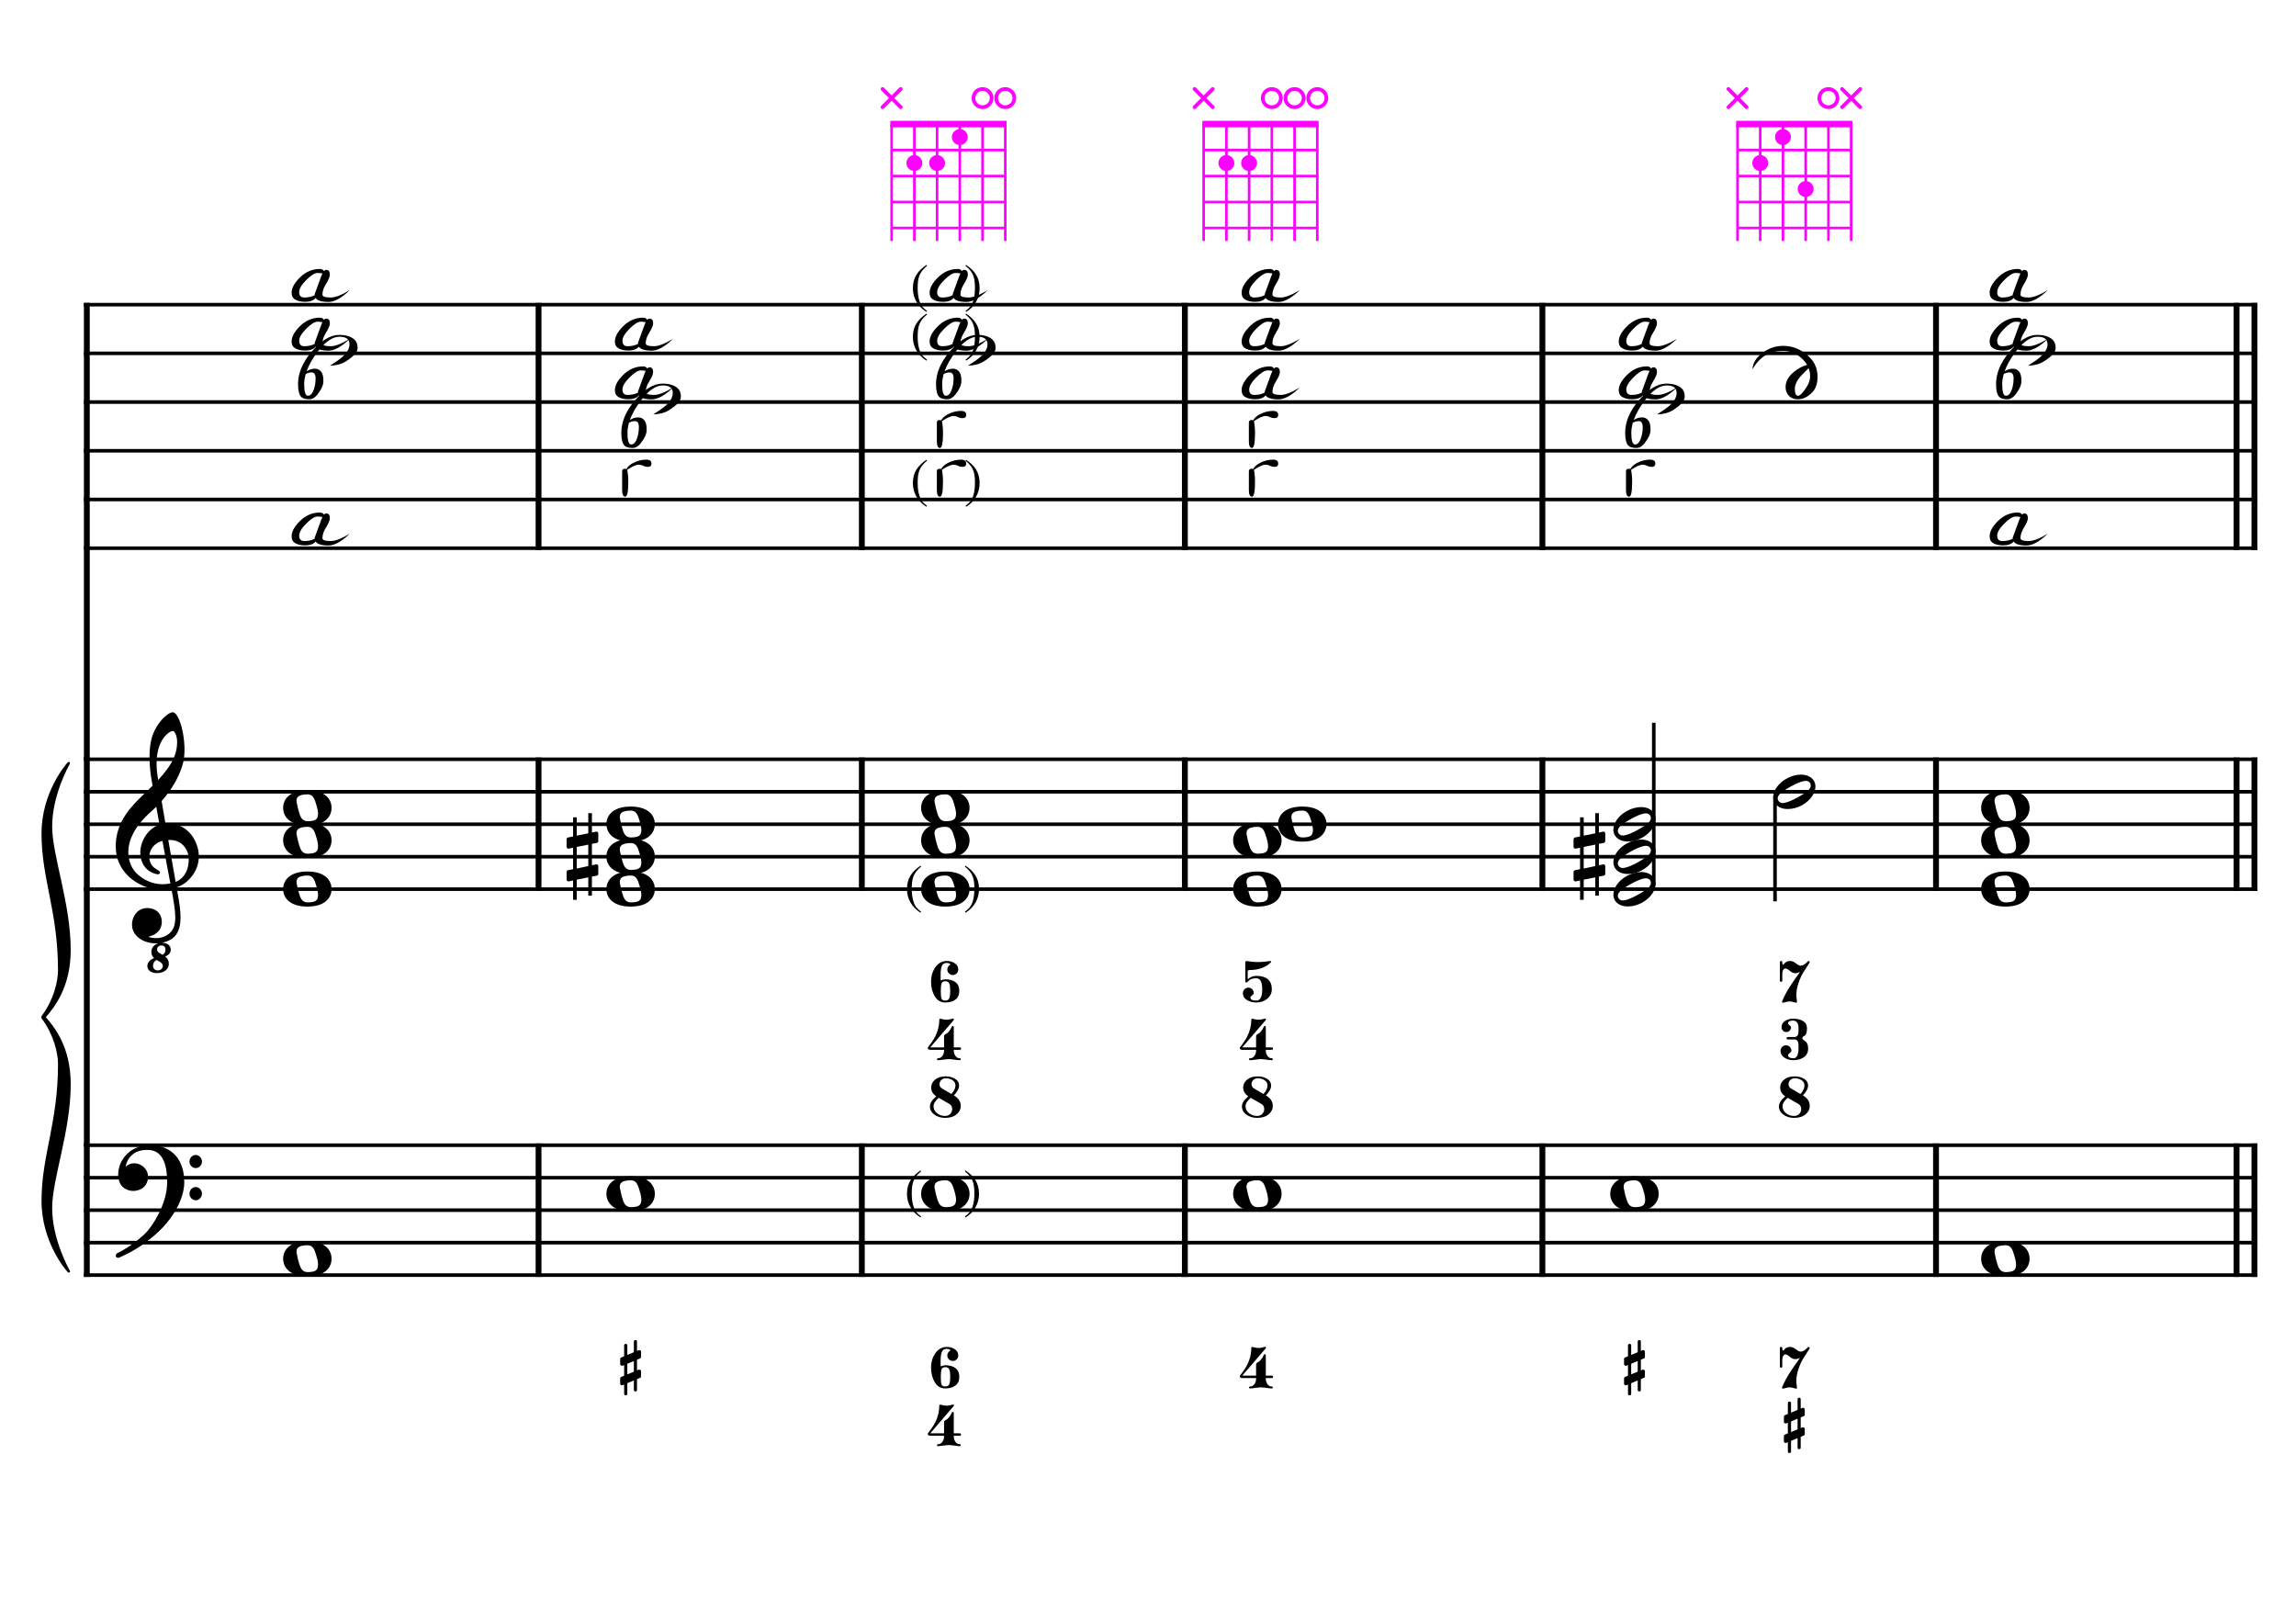 <?xml version="1.0" encoding="UTF-8" standalone="no"?>
<svg width="4209.44px" height="2976.38px" viewBox="0 0 4209.44 2976.38"
 xmlns="http://www.w3.org/2000/svg" xmlns:xlink="http://www.w3.org/1999/xlink" version="1.2" baseProfile="tiny">
<title>LaMineur (10)</title>
<desc>Generated by MuseScore 3.6.2</desc>
<polyline class="StaffLines" fill="none" stroke="#000000" stroke-width="6.55" stroke-linejoin="bevel" points="153.819,558.425 4138.58,558.425"/>
<polyline class="StaffLines" fill="none" stroke="#000000" stroke-width="6.55" stroke-linejoin="bevel" points="153.819,647.717 4138.58,647.717"/>
<polyline class="StaffLines" fill="none" stroke="#000000" stroke-width="6.55" stroke-linejoin="bevel" points="153.819,737.008 4138.58,737.008"/>
<polyline class="StaffLines" fill="none" stroke="#000000" stroke-width="6.55" stroke-linejoin="bevel" points="153.819,826.299 4138.58,826.299"/>
<polyline class="StaffLines" fill="none" stroke="#000000" stroke-width="6.55" stroke-linejoin="bevel" points="153.819,915.591 4138.58,915.591"/>
<polyline class="StaffLines" fill="none" stroke="#000000" stroke-width="6.55" stroke-linejoin="bevel" points="153.819,1004.88 4138.58,1004.88"/>
<polyline class="StaffLines" fill="none" stroke="#000000" stroke-width="6.55" stroke-linejoin="bevel" points="153.819,1391.81 4138.58,1391.81"/>
<polyline class="StaffLines" fill="none" stroke="#000000" stroke-width="6.55" stroke-linejoin="bevel" points="153.819,1451.34 4138.58,1451.34"/>
<polyline class="StaffLines" fill="none" stroke="#000000" stroke-width="6.55" stroke-linejoin="bevel" points="153.819,1510.87 4138.58,1510.87"/>
<polyline class="StaffLines" fill="none" stroke="#000000" stroke-width="6.55" stroke-linejoin="bevel" points="153.819,1570.39 4138.58,1570.39"/>
<polyline class="StaffLines" fill="none" stroke="#000000" stroke-width="6.55" stroke-linejoin="bevel" points="153.819,1629.92 4138.58,1629.92"/>
<polyline class="StaffLines" fill="none" stroke="#000000" stroke-width="6.55" stroke-linejoin="bevel" points="153.819,2099.26 4138.58,2099.26"/>
<polyline class="StaffLines" fill="none" stroke="#000000" stroke-width="6.55" stroke-linejoin="bevel" points="153.819,2158.79 4138.58,2158.79"/>
<polyline class="StaffLines" fill="none" stroke="#000000" stroke-width="6.55" stroke-linejoin="bevel" points="153.819,2218.32 4138.58,2218.32"/>
<polyline class="StaffLines" fill="none" stroke="#000000" stroke-width="6.55" stroke-linejoin="bevel" points="153.819,2277.85 4138.58,2277.85"/>
<polyline class="StaffLines" fill="none" stroke="#000000" stroke-width="6.55" stroke-linejoin="bevel" points="153.819,2337.37 4138.58,2337.37"/>
<path class="Symbol" transform="matrix(2.381,0,0,2.381,1662.8,2188.56)" d="M0,-0.1 C0,7.7 4,14 10.4,18.1 L10.9,17.4 C7.5,14.8 6.3,13.3 5.2,10.1 C4.2,7.2 3.7,4 3.7,-0.2 C3.7,-8.1 4.8,-12.3 10.9,-17.4 L10.5,-18.1 C3.9,-13.6 0,-8.5 0,-0.1"/>
<path class="Symbol" transform="matrix(2.381,0,0,2.381,1777.56,2188.56)" d="M3.7,-0.2 C3.7,4 3.2,7.2 2.2,10.1 C1,13.3 -0.2,14.8 -3.6,17.4 L-3,18.1 C3.4,14.1 7.3,7.6 7.3,-0.1 C7.3,-8.4 3.4,-13.8 -3.2,-18.1 L-3.6,-17.4 C2.6,-12.4 3.7,-8.1 3.7,-0.2"/>
<path class="Symbol" transform="matrix(2.381,0,0,2.381,1662.8,1629.92)" d="M0,-0.1 C0,7.7 4,14 10.4,18.1 L10.9,17.4 C7.5,14.8 6.3,13.3 5.2,10.1 C4.2,7.2 3.7,4 3.7,-0.2 C3.7,-8.1 4.8,-12.3 10.9,-17.4 L10.5,-18.1 C3.9,-13.6 0,-8.5 0,-0.1"/>
<path class="Symbol" transform="matrix(2.381,0,0,2.381,1777.56,1629.92)" d="M3.7,-0.2 C3.7,4 3.2,7.2 2.2,10.1 C1,13.3 -0.2,14.8 -3.6,17.4 L-3,18.1 C3.4,14.1 7.3,7.6 7.3,-0.1 C7.3,-8.4 3.4,-13.8 -3.2,-18.1 L-3.6,-17.4 C2.6,-12.4 3.7,-8.1 3.7,-0.2"/>
<path class="Symbol" transform="matrix(2.381,0,0,2.381,1673.64,885.827)" d="M0,-0.1 C0,7.7 4,14 10.4,18.1 L10.9,17.4 C7.5,14.8 6.3,13.3 5.2,10.1 C4.2,7.2 3.7,4 3.7,-0.2 C3.7,-8.1 4.8,-12.3 10.9,-17.4 L10.5,-18.1 C3.9,-13.6 0,-8.5 0,-0.1"/>
<path class="Symbol" transform="matrix(2.381,0,0,2.381,1778.65,885.827)" d="M3.7,-0.2 C3.7,4 3.2,7.2 2.2,10.1 C1,13.3 -0.2,14.8 -3.6,17.4 L-3,18.1 C3.4,14.1 7.3,7.6 7.3,-0.1 C7.3,-8.4 3.4,-13.8 -3.2,-18.1 L-3.6,-17.4 C2.6,-12.4 3.7,-8.1 3.7,-0.2"/>
<path class="Symbol" transform="matrix(2.381,0,0,2.381,1673.64,617.953)" d="M0,-0.1 C0,7.7 4,14 10.4,18.1 L10.9,17.4 C7.5,14.8 6.3,13.3 5.2,10.1 C4.2,7.2 3.7,4 3.7,-0.2 C3.7,-8.1 4.8,-12.3 10.9,-17.4 L10.5,-18.1 C3.9,-13.6 0,-8.5 0,-0.1"/>
<path class="Symbol" transform="matrix(2.381,0,0,2.381,1778.65,617.953)" d="M3.7,-0.2 C3.7,4 3.2,7.2 2.2,10.1 C1,13.3 -0.2,14.8 -3.6,17.4 L-3,18.1 C3.4,14.1 7.3,7.6 7.3,-0.1 C7.3,-8.4 3.4,-13.8 -3.2,-18.1 L-3.6,-17.4 C2.6,-12.4 3.7,-8.1 3.7,-0.2"/>
<path class="Symbol" transform="matrix(2.381,0,0,2.381,1673.64,528.661)" d="M0,-0.1 C0,7.7 4,14 10.4,18.1 L10.9,17.4 C7.5,14.8 6.3,13.3 5.2,10.1 C4.2,7.2 3.7,4 3.7,-0.2 C3.7,-8.1 4.8,-12.3 10.9,-17.4 L10.5,-18.1 C3.9,-13.6 0,-8.5 0,-0.1"/>
<path class="Symbol" transform="matrix(2.381,0,0,2.381,1778.65,528.661)" d="M3.7,-0.2 C3.7,4 3.2,7.2 2.2,10.1 C1,13.3 -0.2,14.8 -3.6,17.4 L-3,18.1 C3.4,14.1 7.3,7.6 7.3,-0.1 C7.3,-8.4 3.4,-13.8 -3.2,-18.1 L-3.6,-17.4 C2.6,-12.4 3.7,-8.1 3.7,-0.2"/>
<polyline class="BarLine" fill="none" stroke="#000000" stroke-width="10.71" stroke-linejoin="bevel" points="159.176,2095.99 159.176,2340.65"/>
<polyline class="BarLine" fill="none" stroke="#000000" stroke-width="10.71" stroke-linejoin="bevel" points="987.365,2095.99 987.365,2340.65"/>
<polyline class="BarLine" fill="none" stroke="#000000" stroke-width="10.71" stroke-linejoin="bevel" points="1580.06,2095.99 1580.06,2340.65"/>
<polyline class="BarLine" fill="none" stroke="#000000" stroke-width="10.71" stroke-linejoin="bevel" points="2172.33,2095.99 2172.33,2340.65"/>
<polyline class="BarLine" fill="none" stroke="#000000" stroke-width="10.71" stroke-linejoin="bevel" points="2827.8,2095.99 2827.8,2340.65"/>
<polyline class="BarLine" fill="none" stroke="#000000" stroke-width="10.71" stroke-linejoin="bevel" points="3549.45,2095.99 3549.45,2340.65"/>
<polyline class="BarLine" fill="none" stroke="#000000" stroke-width="10.71" stroke-linejoin="bevel" points="4100.48,2095.99 4100.48,2340.65"/>
<polyline class="BarLine" fill="none" stroke="#000000" stroke-width="10.71" stroke-linejoin="bevel" points="4133.22,2095.99 4133.22,2340.65"/>
<polyline class="BarLine" fill="none" stroke="#000000" stroke-width="10.71" stroke-linejoin="bevel" points="159.176,1388.54 159.176,2099.26"/>
<polyline class="BarLine" fill="none" stroke="#000000" stroke-width="10.71" stroke-linejoin="bevel" points="987.365,1388.54 987.365,1633.2"/>
<polyline class="BarLine" fill="none" stroke="#000000" stroke-width="10.71" stroke-linejoin="bevel" points="1580.06,1388.54 1580.06,1633.2"/>
<polyline class="BarLine" fill="none" stroke="#000000" stroke-width="10.71" stroke-linejoin="bevel" points="2172.33,1388.54 2172.33,1633.2"/>
<polyline class="BarLine" fill="none" stroke="#000000" stroke-width="10.71" stroke-linejoin="bevel" points="2827.8,1388.54 2827.8,1633.2"/>
<polyline class="BarLine" fill="none" stroke="#000000" stroke-width="10.71" stroke-linejoin="bevel" points="3549.45,1388.54 3549.45,1633.2"/>
<polyline class="BarLine" fill="none" stroke="#000000" stroke-width="10.71" stroke-linejoin="bevel" points="4100.48,1388.54 4100.48,1633.2"/>
<polyline class="BarLine" fill="none" stroke="#000000" stroke-width="10.71" stroke-linejoin="bevel" points="4133.22,1388.54 4133.22,1633.2"/>
<polyline class="BarLine" fill="none" stroke="#000000" stroke-width="10.71" stroke-linejoin="bevel" points="159.176,555.151 159.176,1391.81"/>
<polyline class="BarLine" fill="none" stroke="#000000" stroke-width="10.71" stroke-linejoin="bevel" points="987.365,555.151 987.365,1008.16"/>
<polyline class="BarLine" fill="none" stroke="#000000" stroke-width="10.71" stroke-linejoin="bevel" points="1580.06,555.151 1580.06,1008.16"/>
<polyline class="BarLine" fill="none" stroke="#000000" stroke-width="10.71" stroke-linejoin="bevel" points="2172.33,555.151 2172.33,1008.16"/>
<polyline class="BarLine" fill="none" stroke="#000000" stroke-width="10.71" stroke-linejoin="bevel" points="2827.8,555.151 2827.8,1008.16"/>
<polyline class="BarLine" fill="none" stroke="#000000" stroke-width="10.71" stroke-linejoin="bevel" points="3549.45,555.151 3549.45,1008.16"/>
<polyline class="BarLine" fill="none" stroke="#000000" stroke-width="10.71" stroke-linejoin="bevel" points="4100.48,555.151 4100.48,1008.16"/>
<polyline class="BarLine" fill="none" stroke="#000000" stroke-width="10.71" stroke-linejoin="bevel" points="4133.22,555.151 4133.22,1008.16"/>
<path class="Accidental" transform="matrix(2.381,0,0,2.381,1038.79,1570.39)" d="M23.3,-10.6 C23.9,-10.7 24.4,-11.4 24.4,-12 L24.4,-17.9 C24.4,-18.7 23.8,-19.3 23,-19.3 L22.8,-19.3 L19.5,-18.6 L19.5,-33.5 L16.7,-33.5 L16.7,-18 L7.8,-16.2 L7.8,-30.3 L5,-30.3 L5,-15.6 L1.1,-14.8 C0.5,-14.7 0,-14 0,-13.4 L0,-13.2 L0,-7.4 L0,-7.6 C0,-6.8 0.6,-6.2 1.4,-6.2 L1.7,-6.2 L5,-6.9 L5,9.6 L1.1,10.4 C0.5,10.5 0,11.2 0,11.8 L0,17.6 C0,18.4 0.6,19 1.4,19 L1.7,19 L5,18.3 L5,33.2 L7.8,33.2 L7.8,17.7 L16.7,15.9 L16.7,30 L19.5,30 L19.5,15.3 L23.3,14.6 C23.9,14.5 24.4,13.8 24.4,13.2 L24.4,7.3 C24.4,6.5 23.8,5.9 23,5.9 L22.8,5.9 L19.5,6.6 L19.5,-9.9 L23.3,-10.6 M7.8,9.1 L7.8,-7.5 L16.7,-9.3 L16.7,7.2 L7.8,9.1 "/>
<path class="Accidental" transform="matrix(2.381,0,0,2.381,2884.94,1570.39)" d="M23.3,-10.6 C23.9,-10.7 24.4,-11.4 24.4,-12 L24.4,-17.9 C24.4,-18.7 23.8,-19.3 23,-19.3 L22.8,-19.3 L19.5,-18.6 L19.5,-33.5 L16.7,-33.5 L16.7,-18 L7.8,-16.2 L7.8,-30.3 L5,-30.3 L5,-15.6 L1.1,-14.8 C0.5,-14.7 0,-14 0,-13.4 L0,-13.2 L0,-7.4 L0,-7.6 C0,-6.8 0.6,-6.2 1.4,-6.2 L1.7,-6.2 L5,-6.9 L5,9.6 L1.1,10.4 C0.5,10.5 0,11.2 0,11.8 L0,17.6 C0,18.4 0.6,19 1.4,19 L1.7,19 L5,18.3 L5,33.2 L7.8,33.2 L7.8,17.7 L16.7,15.9 L16.7,30 L19.5,30 L19.5,15.3 L23.3,14.6 C23.9,14.5 24.4,13.8 24.4,13.2 L24.4,7.3 C24.4,6.5 23.8,5.9 23,5.9 L22.8,5.9 L19.5,6.6 L19.5,-9.9 L23.3,-10.6 M7.8,9.1 L7.8,-7.5 L16.7,-9.3 L16.7,7.2 L7.8,9.1 "/>
<polyline class="Stem" fill="none" stroke="#000000" stroke-width="6.55" stroke-linejoin="bevel" points="3032.01,1622.3 3032.01,1324.84"/>
<polyline class="Stem" fill="none" stroke="#000000" stroke-width="6.55" stroke-linejoin="bevel" points="3254.28,1459.34 3254.28,1652.24"/>
<path class="Note" transform="matrix(2.381,0,0,2.381,519.076,2307.61)" d="M18.7,-13.6 C4.9,-13.6 0,-6.6 0,-0.1 C0,6.4 4.9,13.4 18.7,13.4 C32.5,13.4 37.3,6.4 37.3,-0.1 C37.3,-6.6 32.5,-13.6 18.7,-13.6 M10.4,-4.5 C10.3,-4.9 10.3,-5.3 10.3,-5.7 C10.3,-6.5 10.5,-7.3 10.9,-8 C11.6,-9 12.8,-9.7 14.3,-10 C15.6,-10.3 16.3,-10.5 18.9,-10.5 L19,-10.5 C23,-10.5 24.3,-6.8 25.4,-3 L25.7,-2 C26.5,0.6 26.9,2.8 26.9,4.5 C26.9,5.7 26.7,6.8 26.3,7.6 C25.7,8.7 24.7,9.4 23,9.8 C22.1,10 20.6,10.1 20.6,10.1 C20.1,10.1 19.7,10.2 19.3,10.2 C16.1,10.2 14.1,9 12.7,4.7 C11.5,1 11.3,-0.1 10.4,-4.5"/>
<path class="Note" transform="matrix(2.381,0,0,2.381,1111.77,2188.56)" d="M18.7,-13.6 C4.9,-13.6 0,-6.6 0,-0.1 C0,6.4 4.9,13.4 18.7,13.4 C32.5,13.4 37.3,6.4 37.3,-0.1 C37.3,-6.6 32.5,-13.6 18.7,-13.6 M10.4,-4.5 C10.3,-4.9 10.3,-5.3 10.3,-5.7 C10.3,-6.5 10.5,-7.3 10.9,-8 C11.6,-9 12.8,-9.7 14.3,-10 C15.6,-10.3 16.3,-10.5 18.9,-10.5 L19,-10.5 C23,-10.5 24.3,-6.8 25.4,-3 L25.7,-2 C26.5,0.6 26.9,2.8 26.9,4.5 C26.9,5.7 26.7,6.8 26.3,7.6 C25.7,8.7 24.7,9.4 23,9.8 C22.1,10 20.6,10.1 20.6,10.1 C20.1,10.1 19.7,10.2 19.3,10.2 C16.1,10.2 14.1,9 12.7,4.7 C11.5,1 11.3,-0.1 10.4,-4.5"/>
<path class="Note" transform="matrix(2.381,0,0,2.381,1688.75,2188.56)" d="M18.7,-13.6 C4.9,-13.6 0,-6.6 0,-0.1 C0,6.4 4.9,13.4 18.7,13.4 C32.5,13.4 37.3,6.4 37.3,-0.1 C37.3,-6.6 32.5,-13.6 18.7,-13.6 M10.4,-4.5 C10.3,-4.9 10.3,-5.3 10.3,-5.7 C10.3,-6.5 10.5,-7.3 10.9,-8 C11.6,-9 12.8,-9.7 14.3,-10 C15.6,-10.3 16.3,-10.5 18.9,-10.5 L19,-10.5 C23,-10.5 24.3,-6.8 25.4,-3 L25.7,-2 C26.5,0.6 26.9,2.8 26.9,4.5 C26.9,5.7 26.7,6.8 26.3,7.6 C25.7,8.7 24.7,9.4 23,9.8 C22.1,10 20.6,10.1 20.6,10.1 C20.1,10.1 19.7,10.2 19.3,10.2 C16.1,10.2 14.1,9 12.7,4.7 C11.5,1 11.3,-0.1 10.4,-4.5"/>
<path class="Note" transform="matrix(2.381,0,0,2.381,2260.8,2188.56)" d="M18.7,-13.6 C4.9,-13.6 0,-6.6 0,-0.1 C0,6.4 4.9,13.4 18.7,13.4 C32.5,13.4 37.3,6.4 37.3,-0.1 C37.3,-6.6 32.5,-13.6 18.7,-13.6 M10.4,-4.5 C10.3,-4.9 10.3,-5.3 10.3,-5.7 C10.3,-6.5 10.5,-7.3 10.9,-8 C11.6,-9 12.8,-9.7 14.3,-10 C15.6,-10.3 16.3,-10.5 18.9,-10.5 L19,-10.5 C23,-10.5 24.3,-6.8 25.4,-3 L25.7,-2 C26.5,0.6 26.9,2.8 26.9,4.5 C26.9,5.7 26.7,6.8 26.3,7.6 C25.7,8.7 24.7,9.4 23,9.8 C22.1,10 20.6,10.1 20.6,10.1 C20.1,10.1 19.7,10.2 19.3,10.2 C16.1,10.2 14.1,9 12.7,4.7 C11.5,1 11.3,-0.1 10.4,-4.5"/>
<path class="Note" transform="matrix(2.381,0,0,2.381,2952.2,2188.56)" d="M18.7,-13.6 C4.9,-13.6 0,-6.6 0,-0.1 C0,6.4 4.9,13.4 18.7,13.4 C32.5,13.4 37.3,6.4 37.3,-0.1 C37.3,-6.6 32.5,-13.6 18.7,-13.6 M10.4,-4.5 C10.3,-4.9 10.3,-5.3 10.3,-5.7 C10.3,-6.5 10.5,-7.3 10.9,-8 C11.6,-9 12.8,-9.7 14.3,-10 C15.6,-10.3 16.3,-10.5 18.9,-10.5 L19,-10.5 C23,-10.5 24.3,-6.8 25.4,-3 L25.7,-2 C26.5,0.6 26.9,2.8 26.9,4.5 C26.9,5.7 26.7,6.8 26.3,7.6 C25.7,8.7 24.7,9.4 23,9.8 C22.1,10 20.6,10.1 20.6,10.1 C20.1,10.1 19.7,10.2 19.3,10.2 C16.1,10.2 14.1,9 12.7,4.7 C11.5,1 11.3,-0.1 10.4,-4.5"/>
<path class="Note" transform="matrix(2.381,0,0,2.381,3632.19,2307.61)" d="M18.7,-13.6 C4.9,-13.6 0,-6.6 0,-0.1 C0,6.4 4.9,13.4 18.7,13.4 C32.5,13.4 37.3,6.4 37.3,-0.1 C37.3,-6.6 32.5,-13.6 18.7,-13.6 M10.4,-4.5 C10.3,-4.9 10.3,-5.3 10.3,-5.7 C10.3,-6.5 10.5,-7.3 10.9,-8 C11.6,-9 12.8,-9.7 14.3,-10 C15.6,-10.3 16.3,-10.5 18.9,-10.5 L19,-10.5 C23,-10.5 24.3,-6.8 25.4,-3 L25.7,-2 C26.5,0.6 26.9,2.8 26.9,4.5 C26.9,5.7 26.7,6.8 26.3,7.6 C25.7,8.7 24.7,9.4 23,9.8 C22.1,10 20.6,10.1 20.6,10.1 C20.1,10.1 19.7,10.2 19.3,10.2 C16.1,10.2 14.1,9 12.7,4.7 C11.5,1 11.3,-0.1 10.4,-4.5"/>
<path class="Note" transform="matrix(2.381,0,0,2.381,519.076,1629.92)" d="M18.7,-13.6 C4.9,-13.6 0,-6.6 0,-0.1 C0,6.4 4.9,13.4 18.7,13.4 C32.5,13.4 37.3,6.4 37.3,-0.1 C37.3,-6.6 32.5,-13.6 18.7,-13.6 M10.4,-4.5 C10.3,-4.9 10.3,-5.3 10.3,-5.7 C10.3,-6.5 10.5,-7.3 10.9,-8 C11.6,-9 12.8,-9.7 14.3,-10 C15.6,-10.3 16.3,-10.5 18.9,-10.5 L19,-10.5 C23,-10.5 24.3,-6.8 25.4,-3 L25.7,-2 C26.5,0.6 26.9,2.8 26.9,4.5 C26.9,5.7 26.7,6.8 26.3,7.6 C25.7,8.7 24.7,9.4 23,9.8 C22.1,10 20.6,10.1 20.6,10.1 C20.1,10.1 19.7,10.2 19.3,10.2 C16.1,10.2 14.1,9 12.7,4.7 C11.5,1 11.3,-0.1 10.4,-4.5"/>
<path class="Note" transform="matrix(2.381,0,0,2.381,519.076,1540.63)" d="M18.7,-13.6 C4.9,-13.6 0,-6.6 0,-0.1 C0,6.4 4.9,13.4 18.7,13.4 C32.5,13.4 37.3,6.4 37.3,-0.1 C37.3,-6.6 32.5,-13.6 18.7,-13.6 M10.4,-4.5 C10.3,-4.9 10.3,-5.3 10.3,-5.7 C10.3,-6.5 10.5,-7.3 10.9,-8 C11.6,-9 12.8,-9.7 14.3,-10 C15.6,-10.3 16.3,-10.5 18.9,-10.5 L19,-10.5 C23,-10.5 24.3,-6.8 25.4,-3 L25.7,-2 C26.5,0.6 26.9,2.8 26.9,4.5 C26.9,5.7 26.7,6.8 26.3,7.6 C25.7,8.7 24.7,9.4 23,9.8 C22.1,10 20.6,10.1 20.6,10.1 C20.1,10.1 19.7,10.2 19.3,10.2 C16.1,10.2 14.1,9 12.7,4.7 C11.5,1 11.3,-0.1 10.4,-4.5"/>
<path class="Note" transform="matrix(2.381,0,0,2.381,519.076,1481.1)" d="M18.7,-13.6 C4.9,-13.6 0,-6.6 0,-0.1 C0,6.4 4.9,13.4 18.7,13.4 C32.5,13.4 37.3,6.4 37.3,-0.1 C37.3,-6.6 32.5,-13.6 18.7,-13.6 M10.4,-4.5 C10.3,-4.9 10.3,-5.3 10.3,-5.7 C10.3,-6.5 10.5,-7.3 10.9,-8 C11.6,-9 12.8,-9.7 14.3,-10 C15.6,-10.3 16.3,-10.5 18.9,-10.5 L19,-10.5 C23,-10.5 24.3,-6.8 25.4,-3 L25.7,-2 C26.5,0.6 26.9,2.8 26.9,4.5 C26.9,5.7 26.7,6.8 26.3,7.6 C25.7,8.7 24.7,9.4 23,9.8 C22.1,10 20.6,10.1 20.6,10.1 C20.1,10.1 19.7,10.2 19.3,10.2 C16.1,10.2 14.1,9 12.7,4.7 C11.5,1 11.3,-0.1 10.4,-4.5"/>
<path class="Note" transform="matrix(2.381,0,0,2.381,1111.77,1629.92)" d="M18.7,-13.6 C4.9,-13.6 0,-6.6 0,-0.1 C0,6.4 4.9,13.4 18.7,13.4 C32.5,13.4 37.3,6.4 37.3,-0.1 C37.3,-6.6 32.5,-13.6 18.7,-13.6 M10.4,-4.5 C10.3,-4.9 10.3,-5.3 10.3,-5.7 C10.3,-6.5 10.5,-7.3 10.9,-8 C11.6,-9 12.8,-9.7 14.3,-10 C15.6,-10.3 16.3,-10.5 18.9,-10.5 L19,-10.5 C23,-10.5 24.3,-6.8 25.4,-3 L25.7,-2 C26.5,0.6 26.9,2.8 26.9,4.5 C26.9,5.7 26.7,6.8 26.3,7.6 C25.7,8.7 24.7,9.4 23,9.8 C22.1,10 20.6,10.1 20.6,10.1 C20.1,10.1 19.7,10.2 19.3,10.2 C16.1,10.2 14.1,9 12.7,4.7 C11.5,1 11.3,-0.1 10.4,-4.5"/>
<path class="Note" transform="matrix(2.381,0,0,2.381,1111.77,1570.39)" d="M18.7,-13.6 C4.9,-13.6 0,-6.6 0,-0.1 C0,6.4 4.9,13.4 18.7,13.4 C32.5,13.4 37.3,6.4 37.3,-0.1 C37.3,-6.6 32.5,-13.6 18.7,-13.6 M10.4,-4.5 C10.3,-4.9 10.3,-5.3 10.3,-5.7 C10.3,-6.5 10.5,-7.3 10.9,-8 C11.6,-9 12.8,-9.7 14.3,-10 C15.6,-10.3 16.3,-10.5 18.9,-10.5 L19,-10.5 C23,-10.5 24.3,-6.8 25.4,-3 L25.7,-2 C26.5,0.6 26.9,2.8 26.9,4.5 C26.9,5.7 26.7,6.8 26.3,7.6 C25.7,8.7 24.7,9.4 23,9.8 C22.1,10 20.6,10.1 20.6,10.1 C20.1,10.1 19.7,10.2 19.3,10.2 C16.1,10.2 14.1,9 12.7,4.7 C11.5,1 11.3,-0.1 10.4,-4.5"/>
<path class="Note" transform="matrix(2.381,0,0,2.381,1111.77,1510.87)" d="M18.7,-13.6 C4.9,-13.6 0,-6.6 0,-0.1 C0,6.4 4.9,13.4 18.7,13.4 C32.5,13.4 37.3,6.4 37.3,-0.1 C37.3,-6.6 32.5,-13.6 18.7,-13.6 M10.4,-4.5 C10.3,-4.9 10.3,-5.3 10.3,-5.7 C10.3,-6.5 10.5,-7.3 10.9,-8 C11.6,-9 12.8,-9.7 14.3,-10 C15.6,-10.3 16.3,-10.5 18.9,-10.5 L19,-10.5 C23,-10.5 24.3,-6.8 25.4,-3 L25.7,-2 C26.5,0.6 26.9,2.8 26.9,4.5 C26.9,5.7 26.7,6.8 26.3,7.6 C25.7,8.7 24.7,9.4 23,9.8 C22.1,10 20.6,10.1 20.6,10.1 C20.1,10.1 19.7,10.2 19.3,10.2 C16.1,10.2 14.1,9 12.7,4.7 C11.5,1 11.3,-0.1 10.4,-4.5"/>
<path class="Note" transform="matrix(2.381,0,0,2.381,1688.75,1629.92)" d="M18.7,-13.6 C4.9,-13.6 0,-6.6 0,-0.1 C0,6.4 4.9,13.4 18.7,13.4 C32.5,13.4 37.3,6.4 37.3,-0.1 C37.3,-6.6 32.5,-13.6 18.7,-13.6 M10.4,-4.5 C10.3,-4.9 10.3,-5.3 10.3,-5.7 C10.3,-6.5 10.5,-7.3 10.9,-8 C11.6,-9 12.8,-9.7 14.3,-10 C15.6,-10.3 16.3,-10.5 18.9,-10.5 L19,-10.5 C23,-10.5 24.3,-6.8 25.4,-3 L25.7,-2 C26.5,0.6 26.9,2.8 26.9,4.5 C26.9,5.7 26.7,6.8 26.3,7.6 C25.7,8.7 24.7,9.4 23,9.8 C22.1,10 20.6,10.1 20.6,10.1 C20.1,10.1 19.7,10.2 19.3,10.2 C16.1,10.2 14.1,9 12.7,4.7 C11.5,1 11.3,-0.1 10.4,-4.5"/>
<path class="Note" transform="matrix(2.381,0,0,2.381,1688.75,1540.63)" d="M18.7,-13.6 C4.9,-13.6 0,-6.6 0,-0.1 C0,6.4 4.9,13.4 18.7,13.4 C32.5,13.4 37.3,6.4 37.3,-0.1 C37.3,-6.6 32.5,-13.6 18.7,-13.6 M10.4,-4.5 C10.3,-4.9 10.3,-5.3 10.3,-5.7 C10.3,-6.5 10.5,-7.3 10.9,-8 C11.6,-9 12.8,-9.7 14.3,-10 C15.6,-10.3 16.3,-10.5 18.9,-10.5 L19,-10.5 C23,-10.5 24.3,-6.8 25.4,-3 L25.7,-2 C26.5,0.6 26.9,2.8 26.9,4.5 C26.9,5.7 26.7,6.8 26.3,7.6 C25.7,8.7 24.7,9.4 23,9.8 C22.1,10 20.6,10.1 20.6,10.1 C20.1,10.1 19.7,10.2 19.3,10.2 C16.1,10.2 14.1,9 12.7,4.7 C11.5,1 11.3,-0.1 10.4,-4.5"/>
<path class="Note" transform="matrix(2.381,0,0,2.381,1688.75,1481.1)" d="M18.7,-13.6 C4.9,-13.6 0,-6.6 0,-0.1 C0,6.4 4.9,13.4 18.7,13.4 C32.5,13.4 37.3,6.4 37.3,-0.1 C37.3,-6.6 32.5,-13.6 18.7,-13.6 M10.4,-4.5 C10.3,-4.9 10.3,-5.3 10.3,-5.7 C10.3,-6.5 10.5,-7.3 10.9,-8 C11.6,-9 12.8,-9.7 14.3,-10 C15.6,-10.3 16.3,-10.5 18.9,-10.5 L19,-10.5 C23,-10.5 24.3,-6.8 25.4,-3 L25.7,-2 C26.5,0.6 26.9,2.8 26.9,4.5 C26.9,5.7 26.7,6.8 26.3,7.6 C25.7,8.7 24.7,9.4 23,9.8 C22.1,10 20.6,10.1 20.6,10.1 C20.1,10.1 19.7,10.2 19.3,10.2 C16.1,10.2 14.1,9 12.7,4.7 C11.5,1 11.3,-0.1 10.4,-4.5"/>
<path class="Note" transform="matrix(2.381,0,0,2.381,2260.8,1629.92)" d="M18.7,-13.6 C4.9,-13.6 0,-6.6 0,-0.1 C0,6.4 4.9,13.4 18.7,13.4 C32.5,13.4 37.3,6.4 37.3,-0.1 C37.3,-6.6 32.5,-13.6 18.7,-13.6 M10.4,-4.5 C10.3,-4.9 10.3,-5.3 10.3,-5.7 C10.3,-6.5 10.5,-7.3 10.9,-8 C11.6,-9 12.8,-9.7 14.3,-10 C15.6,-10.3 16.3,-10.5 18.9,-10.5 L19,-10.5 C23,-10.5 24.3,-6.8 25.4,-3 L25.7,-2 C26.5,0.6 26.9,2.8 26.9,4.5 C26.9,5.7 26.7,6.8 26.3,7.6 C25.7,8.7 24.7,9.4 23,9.8 C22.1,10 20.6,10.1 20.6,10.1 C20.1,10.1 19.7,10.2 19.3,10.2 C16.1,10.2 14.1,9 12.7,4.7 C11.5,1 11.3,-0.1 10.4,-4.5"/>
<path class="Note" transform="matrix(2.381,0,0,2.381,2260.8,1540.63)" d="M18.7,-13.6 C4.9,-13.6 0,-6.6 0,-0.1 C0,6.4 4.9,13.4 18.7,13.4 C32.5,13.4 37.3,6.4 37.3,-0.1 C37.3,-6.6 32.5,-13.6 18.7,-13.6 M10.4,-4.5 C10.3,-4.9 10.3,-5.3 10.3,-5.7 C10.3,-6.5 10.5,-7.3 10.9,-8 C11.6,-9 12.8,-9.7 14.3,-10 C15.6,-10.3 16.3,-10.5 18.9,-10.5 L19,-10.5 C23,-10.5 24.3,-6.8 25.4,-3 L25.7,-2 C26.5,0.6 26.9,2.8 26.9,4.5 C26.9,5.7 26.7,6.8 26.3,7.6 C25.7,8.7 24.7,9.4 23,9.8 C22.1,10 20.6,10.1 20.6,10.1 C20.1,10.1 19.7,10.2 19.3,10.2 C16.1,10.2 14.1,9 12.7,4.7 C11.5,1 11.3,-0.1 10.4,-4.5"/>
<path class="Note" transform="matrix(2.381,0,0,2.381,2343.06,1510.87)" d="M18.7,-13.6 C4.9,-13.6 0,-6.6 0,-0.1 C0,6.4 4.9,13.4 18.7,13.4 C32.5,13.4 37.3,6.4 37.3,-0.1 C37.3,-6.6 32.5,-13.6 18.7,-13.6 M10.4,-4.5 C10.3,-4.9 10.3,-5.3 10.3,-5.7 C10.3,-6.5 10.5,-7.3 10.9,-8 C11.6,-9 12.8,-9.7 14.3,-10 C15.6,-10.3 16.3,-10.5 18.9,-10.5 L19,-10.5 C23,-10.5 24.3,-6.8 25.4,-3 L25.7,-2 C26.5,0.6 26.9,2.8 26.9,4.5 C26.9,5.7 26.7,6.8 26.3,7.6 C25.7,8.7 24.7,9.4 23,9.8 C22.1,10 20.6,10.1 20.6,10.1 C20.1,10.1 19.7,10.2 19.3,10.2 C16.1,10.2 14.1,9 12.7,4.7 C11.5,1 11.3,-0.1 10.4,-4.5"/>
<path class="Note" transform="matrix(2.381,0,0,2.381,2957.92,1629.92)" d="M31.5,-8.1 C29.7,-11.4 25.9,-13.2 21.3,-13.2 C17.9,-13.2 14.2,-12.2 10.6,-10.3 C4,-6.8 0,-0.9 0,4.2 C0,5.6 0.3,7 1,8.3 C2.8,11.6 6.6,13.3 11.2,13.3 C14.6,13.3 18.3,12.4 21.9,10.5 C28.5,7 32.5,1.1 32.5,-4 C32.5,-5.4 32.2,-6.8 31.5,-8.1 M27.2,-1.3 C25.5,0.4 22.1,2.5 18.5,4.5 C14.9,6.5 11.3,8 8.9,8.5 C8.4,8.6 7.9,8.7 7.4,8.7 C5.8,8.7 4.6,8.1 3.9,6.8 C3.6,6.3 3.4,5.7 3.4,5.1 C3.4,4 4.1,2.7 5.2,1.6 C6.9,-0.1 10.2,-2.2 13.8,-4.2 C17.4,-6.2 21,-7.7 23.4,-8.2 C23.9,-8.3 24.4,-8.4 24.9,-8.4 C26.5,-8.4 27.8,-7.8 28.5,-6.5 C28.8,-6 28.9,-5.4 28.9,-4.8 C28.9,-3.7 28.3,-2.5 27.2,-1.3"/>
<path class="Note" transform="matrix(2.381,0,0,2.381,2957.92,1570.39)" d="M31.5,-8.1 C29.7,-11.4 25.9,-13.2 21.3,-13.2 C17.9,-13.2 14.2,-12.2 10.6,-10.3 C4,-6.8 0,-0.9 0,4.2 C0,5.6 0.3,7 1,8.3 C2.8,11.6 6.6,13.3 11.2,13.3 C14.6,13.3 18.3,12.4 21.9,10.5 C28.5,7 32.5,1.1 32.5,-4 C32.5,-5.4 32.2,-6.8 31.5,-8.1 M27.2,-1.3 C25.5,0.4 22.1,2.5 18.5,4.5 C14.9,6.5 11.3,8 8.9,8.5 C8.4,8.6 7.9,8.7 7.4,8.7 C5.8,8.7 4.6,8.1 3.9,6.8 C3.6,6.3 3.4,5.7 3.4,5.1 C3.4,4 4.1,2.7 5.2,1.6 C6.9,-0.1 10.2,-2.2 13.8,-4.2 C17.4,-6.2 21,-7.7 23.4,-8.2 C23.9,-8.3 24.4,-8.4 24.9,-8.4 C26.5,-8.4 27.8,-7.8 28.5,-6.5 C28.8,-6 28.9,-5.4 28.9,-4.8 C28.9,-3.7 28.3,-2.5 27.2,-1.3"/>
<path class="Note" transform="matrix(2.381,0,0,2.381,2957.92,1510.87)" d="M31.5,-8.1 C29.7,-11.4 25.9,-13.2 21.3,-13.2 C17.9,-13.2 14.2,-12.2 10.6,-10.3 C4,-6.8 0,-0.9 0,4.2 C0,5.6 0.3,7 1,8.3 C2.8,11.6 6.6,13.3 11.2,13.3 C14.6,13.3 18.3,12.4 21.9,10.5 C28.5,7 32.5,1.1 32.5,-4 C32.5,-5.4 32.2,-6.8 31.5,-8.1 M27.2,-1.3 C25.5,0.4 22.1,2.5 18.5,4.5 C14.9,6.5 11.3,8 8.9,8.5 C8.4,8.6 7.9,8.7 7.4,8.7 C5.8,8.7 4.6,8.1 3.9,6.8 C3.6,6.3 3.4,5.7 3.4,5.1 C3.4,4 4.1,2.7 5.2,1.6 C6.9,-0.1 10.2,-2.2 13.8,-4.2 C17.4,-6.2 21,-7.7 23.4,-8.2 C23.9,-8.3 24.4,-8.4 24.9,-8.4 C26.5,-8.4 27.8,-7.8 28.5,-6.5 C28.8,-6 28.9,-5.4 28.9,-4.8 C28.9,-3.7 28.3,-2.5 27.2,-1.3"/>
<path class="Note" transform="matrix(2.381,0,0,2.381,3251.01,1451.34)" d="M31.5,-8.1 C29.7,-11.4 25.9,-13.2 21.3,-13.2 C17.9,-13.2 14.2,-12.2 10.6,-10.3 C4,-6.8 0,-0.9 0,4.2 C0,5.6 0.3,7 1,8.3 C2.8,11.6 6.6,13.3 11.2,13.3 C14.6,13.3 18.3,12.4 21.9,10.5 C28.5,7 32.5,1.1 32.5,-4 C32.5,-5.4 32.2,-6.8 31.5,-8.1 M27.2,-1.3 C25.5,0.4 22.1,2.5 18.5,4.5 C14.9,6.5 11.3,8 8.9,8.5 C8.4,8.6 7.9,8.7 7.4,8.7 C5.8,8.7 4.6,8.1 3.9,6.8 C3.6,6.3 3.4,5.7 3.4,5.1 C3.4,4 4.1,2.7 5.2,1.6 C6.9,-0.1 10.2,-2.2 13.8,-4.2 C17.4,-6.2 21,-7.7 23.4,-8.2 C23.9,-8.3 24.4,-8.4 24.9,-8.4 C26.5,-8.4 27.8,-7.8 28.5,-6.5 C28.8,-6 28.9,-5.4 28.9,-4.8 C28.9,-3.7 28.3,-2.5 27.2,-1.3"/>
<path class="Note" transform="matrix(2.381,0,0,2.381,3632.19,1629.92)" d="M18.7,-13.6 C4.9,-13.6 0,-6.6 0,-0.1 C0,6.4 4.9,13.4 18.7,13.4 C32.5,13.4 37.3,6.4 37.3,-0.1 C37.3,-6.6 32.5,-13.6 18.7,-13.6 M10.4,-4.5 C10.3,-4.9 10.3,-5.3 10.3,-5.7 C10.3,-6.5 10.5,-7.3 10.9,-8 C11.6,-9 12.8,-9.7 14.3,-10 C15.6,-10.3 16.3,-10.5 18.9,-10.5 L19,-10.5 C23,-10.5 24.3,-6.8 25.4,-3 L25.7,-2 C26.5,0.6 26.9,2.8 26.9,4.5 C26.9,5.7 26.7,6.8 26.3,7.6 C25.7,8.7 24.7,9.4 23,9.8 C22.1,10 20.6,10.1 20.6,10.1 C20.1,10.1 19.7,10.2 19.3,10.2 C16.1,10.2 14.1,9 12.7,4.7 C11.5,1 11.3,-0.1 10.4,-4.5"/>
<path class="Note" transform="matrix(2.381,0,0,2.381,3632.19,1540.63)" d="M18.7,-13.6 C4.9,-13.6 0,-6.6 0,-0.1 C0,6.4 4.9,13.4 18.7,13.4 C32.5,13.4 37.3,6.4 37.3,-0.1 C37.3,-6.6 32.5,-13.6 18.7,-13.6 M10.4,-4.5 C10.3,-4.9 10.3,-5.3 10.3,-5.7 C10.3,-6.5 10.5,-7.3 10.9,-8 C11.6,-9 12.8,-9.7 14.3,-10 C15.6,-10.3 16.3,-10.5 18.9,-10.5 L19,-10.5 C23,-10.5 24.3,-6.8 25.4,-3 L25.7,-2 C26.5,0.6 26.9,2.8 26.9,4.5 C26.9,5.7 26.7,6.8 26.3,7.6 C25.7,8.7 24.7,9.4 23,9.8 C22.1,10 20.6,10.1 20.6,10.1 C20.1,10.1 19.7,10.2 19.3,10.2 C16.1,10.2 14.1,9 12.7,4.7 C11.5,1 11.3,-0.1 10.4,-4.5"/>
<path class="Note" transform="matrix(2.381,0,0,2.381,3632.19,1481.1)" d="M18.7,-13.6 C4.9,-13.6 0,-6.6 0,-0.1 C0,6.4 4.9,13.4 18.7,13.4 C32.5,13.4 37.3,6.4 37.3,-0.1 C37.3,-6.6 32.5,-13.6 18.7,-13.6 M10.4,-4.5 C10.3,-4.9 10.3,-5.3 10.3,-5.7 C10.3,-6.5 10.5,-7.3 10.9,-8 C11.6,-9 12.8,-9.7 14.3,-10 C15.6,-10.3 16.3,-10.5 18.9,-10.5 L19,-10.5 C23,-10.5 24.3,-6.8 25.4,-3 L25.7,-2 C26.5,0.6 26.9,2.8 26.9,4.5 C26.9,5.7 26.7,6.8 26.3,7.6 C25.7,8.7 24.7,9.4 23,9.8 C22.1,10 20.6,10.1 20.6,10.1 C20.1,10.1 19.7,10.2 19.3,10.2 C16.1,10.2 14.1,9 12.7,4.7 C11.5,1 11.3,-0.1 10.4,-4.5"/>
<path class="Note" d="M597.895,941.13 C602.466,941.13 604.752,943.997 604.752,949.73 C604.752,953.758 602.234,959.763 597.198,967.742 C593.17,974.173 591.155,980.448 591.155,986.568 C591.155,990.055 596.23,991.798 606.379,991.798 C614.746,991.798 626.406,987.266 641.358,978.201 C626.328,992.689 613.274,999.933 602.195,999.933 C592.201,999.933 585.228,998.422 581.277,995.401 C580.27,994.626 579.418,993.696 578.721,992.611 C574.847,997.337 568.378,999.7 559.313,999.7 C550.636,999.7 543.974,997.918 539.325,994.355 C536.226,991.953 534.677,988.118 534.677,982.85 C534.677,974.483 539.635,965.341 549.552,955.424 C560.166,944.81 572.445,939.503 586.391,939.503 C589.877,939.503 592.433,940.781 594.06,943.338 C595.378,941.866 596.656,941.13 597.895,941.13 M577.094,987.382 C577.016,986.762 576.977,986.142 576.977,985.523 C576.977,985.213 580.929,974.405 588.831,953.1 C589.606,951.008 590.38,949.226 591.155,947.754 C588.134,947.134 585.151,946.824 582.207,946.824 C576.784,946.824 569.579,951.434 560.592,960.653 C552.534,968.866 548.506,975.955 548.506,981.92 C548.506,988.505 551.643,991.798 557.919,991.798 C565.511,991.798 571.903,990.326 577.094,987.382"/>
<path class="Note" d="M597.895,583.965 C602.466,583.965 604.752,586.831 604.752,592.564 C604.752,596.593 602.234,602.597 597.198,610.577 C593.17,617.007 591.155,623.283 591.155,629.403 C591.155,632.889 596.23,634.633 606.379,634.633 C614.746,634.633 626.406,630.1 641.358,621.036 C626.328,635.524 613.274,642.767 602.195,642.767 C592.201,642.767 585.228,641.257 581.277,638.235 C580.27,637.46 579.418,636.531 578.721,635.446 C574.847,640.172 568.378,642.535 559.313,642.535 C550.636,642.535 543.974,640.753 539.325,637.189 C536.226,634.788 534.677,630.953 534.677,625.684 C534.677,617.317 539.635,608.175 549.552,598.259 C560.166,587.645 572.445,582.338 586.391,582.338 C589.877,582.338 592.433,583.616 594.06,586.173 C595.378,584.701 596.656,583.965 597.895,583.965 M577.094,630.217 C577.016,629.597 576.977,628.977 576.977,628.357 C576.977,628.047 580.929,617.24 588.831,595.934 C589.606,593.843 590.38,592.061 591.155,590.589 C588.134,589.969 585.151,589.659 582.207,589.659 C576.784,589.659 569.579,594.269 560.592,603.488 C552.534,611.7 548.506,618.789 548.506,624.755 C548.506,631.34 551.643,634.633 557.919,634.633 C565.511,634.633 571.903,633.161 577.094,630.217"/>
<path class="Note" d="M597.895,494.673 C602.466,494.673 604.752,497.54 604.752,503.273 C604.752,507.302 602.234,513.306 597.198,521.286 C593.17,527.716 591.155,533.991 591.155,540.112 C591.155,543.598 596.23,545.341 606.379,545.341 C614.746,545.341 626.406,540.809 641.358,531.745 C626.328,546.232 613.274,553.476 602.195,553.476 C592.201,553.476 585.228,551.965 581.277,548.944 C580.27,548.169 579.418,547.239 578.721,546.155 C574.847,550.881 568.378,553.244 559.313,553.244 C550.636,553.244 543.974,551.462 539.325,547.898 C536.226,545.496 534.677,541.661 534.677,536.393 C534.677,528.026 539.635,518.884 549.552,508.967 C560.166,498.353 572.445,493.046 586.391,493.046 C589.877,493.046 592.433,494.325 594.06,496.881 C595.378,495.409 596.656,494.673 597.895,494.673 M577.094,540.925 C577.016,540.305 576.977,539.686 576.977,539.066 C576.977,538.756 580.929,527.948 588.831,506.643 C589.606,504.551 590.38,502.769 591.155,501.297 C588.134,500.678 585.151,500.368 582.207,500.368 C576.784,500.368 569.579,504.977 560.592,514.197 C552.534,522.409 548.506,529.498 548.506,535.463 C548.506,542.049 551.643,545.341 557.919,545.341 C565.511,545.341 571.903,543.869 577.094,540.925"/>
<path class="Note" d="M604.984,670.351 C615.443,663.765 623.036,658.381 627.762,654.197 C636.439,646.527 640.777,638.78 640.777,630.955 C640.777,621.813 634.657,617.242 622.416,617.242 C609.555,617.242 596.152,626.5 582.207,645.017 C572.755,657.568 566.054,669.421 562.102,680.577 C566.983,677.401 572.135,675.813 577.558,675.813 C582.672,675.813 586.739,678.098 589.761,682.669 C591.852,685.846 592.898,691.269 592.898,698.939 C592.898,705.834 589.257,713.93 581.975,723.227 C577.481,728.96 572.484,731.826 566.983,731.826 C560.011,731.826 555.13,730.432 552.341,727.643 C548.39,723.692 546.414,715.867 546.414,704.168 C546.414,684.49 554.355,665.121 570.237,646.063 C588.134,624.602 605.294,613.872 621.719,613.872 C634.424,613.872 643.915,616.855 650.19,622.82 C653.832,626.307 655.652,631.343 655.652,637.928 C655.652,645.288 648.408,653.5 633.921,662.565 C626.328,667.368 616.683,669.963 604.984,670.351 M560.592,685.458 C558.655,691.966 557.686,698.203 557.686,704.168 C557.686,718.346 559.933,725.435 564.427,725.435 C568.688,725.435 572.019,722.413 574.421,716.37 C577.21,709.553 578.604,701.999 578.604,693.709 C578.604,686.349 576.164,682.669 571.283,682.669 C567.874,682.669 564.31,683.599 560.592,685.458"/>
<path class="Note" d="M1190.59,583.965 C1195.16,583.965 1197.44,586.831 1197.44,592.564 C1197.44,596.593 1194.93,602.597 1189.89,610.577 C1185.86,617.007 1183.85,623.283 1183.85,629.403 C1183.85,632.889 1188.92,634.633 1199.07,634.633 C1207.44,634.633 1219.1,630.1 1234.05,621.036 C1219.02,635.524 1205.97,642.767 1194.89,642.767 C1184.89,642.767 1177.92,641.257 1173.97,638.235 C1172.96,637.46 1172.11,636.531 1171.41,635.446 C1167.54,640.172 1161.07,642.535 1152.01,642.535 C1143.33,642.535 1136.67,640.753 1132.02,637.189 C1128.92,634.788 1127.37,630.953 1127.37,625.684 C1127.37,617.317 1132.33,608.175 1142.24,598.259 C1152.86,587.645 1165.14,582.338 1179.08,582.338 C1182.57,582.338 1185.13,583.616 1186.75,586.173 C1188.07,584.701 1189.35,583.965 1190.59,583.965 M1169.79,630.217 C1169.71,629.597 1169.67,628.977 1169.67,628.357 C1169.67,628.047 1173.62,617.24 1181.52,595.934 C1182.3,593.843 1183.07,592.061 1183.85,590.589 C1180.83,589.969 1177.84,589.659 1174.9,589.659 C1169.48,589.659 1162.27,594.269 1153.28,603.488 C1145.23,611.7 1141.2,618.789 1141.2,624.755 C1141.2,631.34 1144.34,634.633 1150.61,634.633 C1158.2,634.633 1164.6,633.161 1169.79,630.217"/>
<path class="Note" d="M1146.31,910.409 C1142.52,910.409 1140.62,906.342 1140.62,898.207 L1140.62,864.157 C1140.62,860.903 1142.21,859.276 1145.38,859.276 C1146.78,859.276 1147.82,859.392 1148.52,859.625 C1151,855.286 1155.07,851.645 1160.72,848.701 C1168.62,844.595 1176.64,842.542 1184.78,842.542 C1191.21,842.542 1194.42,844.943 1194.42,849.747 C1194.42,853.776 1192.25,855.79 1187.92,855.79 C1184.82,855.79 1181.87,855.093 1179.08,853.698 C1176.6,852.458 1173.97,851.839 1171.18,851.839 C1166.38,851.839 1159.29,854.976 1149.91,861.252 C1151.23,867.527 1151.89,874.848 1151.89,883.216 C1151.89,901.345 1150.03,910.409 1146.31,910.409"/>
<path class="Note" d="M1197.68,759.642 C1208.14,753.057 1215.73,747.672 1220.45,743.489 C1229.13,735.819 1233.47,728.071 1233.47,720.247 C1233.47,711.105 1227.35,706.534 1215.11,706.534 C1202.25,706.534 1188.84,715.792 1174.9,734.308 C1165.45,746.859 1158.75,758.712 1154.79,769.869 C1159.68,766.692 1164.83,765.104 1170.25,765.104 C1175.36,765.104 1179.43,767.389 1182.45,771.96 C1184.54,775.137 1185.59,780.56 1185.59,788.23 C1185.59,795.125 1181.95,803.221 1174.67,812.518 C1170.17,818.251 1165.18,821.118 1159.68,821.118 C1152.7,821.118 1147.82,819.723 1145.03,816.934 C1141.08,812.983 1139.11,805.158 1139.11,793.459 C1139.11,773.781 1147.05,754.413 1162.93,735.354 C1180.83,713.894 1197.99,703.164 1214.41,703.164 C1227.12,703.164 1236.61,706.146 1242.88,712.112 C1246.52,715.598 1248.34,720.634 1248.34,727.219 C1248.34,734.579 1241.1,742.791 1226.61,751.856 C1219.02,756.659 1209.38,759.255 1197.68,759.642 M1153.28,774.749 C1151.35,781.257 1150.38,787.494 1150.38,793.459 C1150.38,807.637 1152.63,814.726 1157.12,814.726 C1161.38,814.726 1164.71,811.705 1167.11,805.662 C1169.9,798.844 1171.3,791.29 1171.3,783 C1171.3,775.64 1168.86,771.96 1163.98,771.96 C1160.57,771.96 1157,772.89 1153.28,774.749"/>
<path class="Note" d="M1190.59,673.256 C1195.16,673.256 1197.44,676.123 1197.44,681.856 C1197.44,685.884 1194.93,691.888 1189.89,699.868 C1185.86,706.299 1183.85,712.574 1183.85,718.694 C1183.85,722.181 1188.92,723.924 1199.07,723.924 C1207.44,723.924 1219.1,719.392 1234.05,710.327 C1219.02,724.815 1205.97,732.059 1194.89,732.059 C1184.89,732.059 1177.92,730.548 1173.97,727.527 C1172.96,726.752 1172.11,725.822 1171.41,724.737 C1167.54,729.463 1161.07,731.826 1152.01,731.826 C1143.33,731.826 1136.67,730.044 1132.02,726.481 C1128.92,724.079 1127.37,720.244 1127.37,714.976 C1127.37,706.609 1132.33,697.467 1142.24,687.55 C1152.86,676.936 1165.14,671.629 1179.08,671.629 C1182.57,671.629 1185.13,672.907 1186.75,675.464 C1188.07,673.992 1189.35,673.256 1190.59,673.256 M1169.79,719.508 C1169.71,718.888 1169.67,718.268 1169.67,717.649 C1169.67,717.339 1173.62,706.531 1181.52,685.226 C1182.3,683.134 1183.07,681.352 1183.85,679.88 C1180.83,679.26 1177.84,678.95 1174.9,678.95 C1169.48,678.95 1162.27,683.56 1153.28,692.779 C1145.23,700.992 1141.2,708.081 1141.2,714.046 C1141.2,720.631 1144.34,723.924 1150.61,723.924 C1158.2,723.924 1164.6,722.452 1169.79,719.508"/>
<path class="Note" d="M1723.29,910.409 C1719.5,910.409 1717.6,906.342 1717.6,898.207 L1717.6,864.157 C1717.6,860.903 1719.19,859.276 1722.36,859.276 C1723.76,859.276 1724.81,859.392 1725.5,859.625 C1727.98,855.286 1732.05,851.645 1737.7,848.701 C1745.61,844.595 1753.63,842.542 1761.76,842.542 C1768.19,842.542 1771.41,844.943 1771.41,849.747 C1771.41,853.776 1769.24,855.79 1764.9,855.79 C1761.8,855.79 1758.85,855.093 1756.07,853.698 C1753.59,852.458 1750.95,851.839 1748.16,851.839 C1743.36,851.839 1736.27,854.976 1726.9,861.252 C1728.21,867.527 1728.87,874.848 1728.87,883.216 C1728.87,901.345 1727.01,910.409 1723.29,910.409"/>
<path class="Note" d="M1767.57,583.965 C1772.14,583.965 1774.43,586.831 1774.43,592.564 C1774.43,596.593 1771.91,602.597 1766.87,610.577 C1762.84,617.007 1760.83,623.283 1760.83,629.403 C1760.83,632.889 1765.91,634.633 1776.05,634.633 C1784.42,634.633 1796.08,630.1 1811.03,621.036 C1796,635.524 1782.95,642.767 1771.87,642.767 C1761.88,642.767 1754.9,641.257 1750.95,638.235 C1749.95,637.46 1749.09,636.531 1748.4,635.446 C1744.52,640.172 1738.05,642.535 1728.99,642.535 C1720.31,642.535 1713.65,640.753 1709,637.189 C1705.9,634.788 1704.35,630.953 1704.35,625.684 C1704.35,617.317 1709.31,608.175 1719.23,598.259 C1729.84,587.645 1742.12,582.338 1756.07,582.338 C1759.55,582.338 1762.11,583.616 1763.74,586.173 C1765.05,584.701 1766.33,583.965 1767.57,583.965 M1746.77,630.217 C1746.69,629.597 1746.65,628.977 1746.65,628.357 C1746.65,628.047 1750.6,617.24 1758.51,595.934 C1759.28,593.843 1760.06,592.061 1760.83,590.589 C1757.81,589.969 1754.83,589.659 1751.88,589.659 C1746.46,589.659 1739.25,594.269 1730.27,603.488 C1722.21,611.7 1718.18,618.789 1718.18,624.755 C1718.18,631.34 1721.32,634.633 1727.59,634.633 C1735.19,634.633 1741.58,633.161 1746.77,630.217"/>
<path class="Note" d="M1723.29,821.118 C1719.5,821.118 1717.6,817.05 1717.6,808.916 L1717.6,774.866 C1717.6,771.612 1719.19,769.985 1722.36,769.985 C1723.76,769.985 1724.81,770.101 1725.5,770.333 C1727.98,765.995 1732.05,762.354 1737.7,759.41 C1745.61,755.304 1753.63,753.25 1761.76,753.25 C1768.19,753.25 1771.41,755.652 1771.41,760.456 C1771.41,764.484 1769.24,766.499 1764.9,766.499 C1761.8,766.499 1758.85,765.801 1756.07,764.407 C1753.59,763.167 1750.95,762.547 1748.16,762.547 C1743.36,762.547 1736.27,765.685 1726.9,771.96 C1728.21,778.236 1728.87,785.557 1728.87,793.924 C1728.87,812.053 1727.01,821.118 1723.29,821.118"/>
<path class="Note" d="M1767.57,494.673 C1772.14,494.673 1774.43,497.54 1774.43,503.273 C1774.43,507.302 1771.91,513.306 1766.87,521.286 C1762.84,527.716 1760.83,533.991 1760.83,540.112 C1760.83,543.598 1765.91,545.341 1776.05,545.341 C1784.42,545.341 1796.08,540.809 1811.03,531.745 C1796,546.232 1782.95,553.476 1771.87,553.476 C1761.88,553.476 1754.9,551.965 1750.95,548.944 C1749.95,548.169 1749.09,547.239 1748.4,546.155 C1744.52,550.881 1738.05,553.244 1728.99,553.244 C1720.31,553.244 1713.65,551.462 1709,547.898 C1705.9,545.496 1704.35,541.661 1704.35,536.393 C1704.35,528.026 1709.31,518.884 1719.23,508.967 C1729.84,498.353 1742.12,493.046 1756.07,493.046 C1759.55,493.046 1762.11,494.325 1763.74,496.881 C1765.05,495.409 1766.33,494.673 1767.57,494.673 M1746.77,540.925 C1746.69,540.305 1746.65,539.686 1746.65,539.066 C1746.65,538.756 1750.6,527.948 1758.51,506.643 C1759.28,504.551 1760.06,502.769 1760.83,501.297 C1757.81,500.678 1754.83,500.368 1751.88,500.368 C1746.46,500.368 1739.25,504.977 1730.27,514.197 C1722.21,522.409 1718.18,529.498 1718.18,535.463 C1718.18,542.049 1721.32,545.341 1727.59,545.341 C1735.19,545.341 1741.58,543.869 1746.77,540.925"/>
<path class="Note" d="M1774.66,670.351 C1785.12,663.765 1792.71,658.381 1797.44,654.197 C1806.11,646.527 1810.45,638.78 1810.45,630.955 C1810.45,621.813 1804.33,617.242 1792.09,617.242 C1779.23,617.242 1765.83,626.5 1751.88,645.017 C1742.43,657.568 1735.73,669.421 1731.78,680.577 C1736.66,677.401 1741.81,675.813 1747.23,675.813 C1752.35,675.813 1756.41,678.098 1759.44,682.669 C1761.53,685.846 1762.57,691.269 1762.57,698.939 C1762.57,705.834 1758.93,713.93 1751.65,723.227 C1747.16,728.96 1742.16,731.826 1736.66,731.826 C1729.69,731.826 1724.81,730.432 1722.02,727.643 C1718.06,723.692 1716.09,715.867 1716.09,704.168 C1716.09,684.49 1724.03,665.121 1739.91,646.063 C1757.81,624.602 1774.97,613.872 1791.39,613.872 C1804.1,613.872 1813.59,616.855 1819.87,622.82 C1823.51,626.307 1825.33,631.343 1825.33,637.928 C1825.33,645.288 1818.08,653.5 1803.6,662.565 C1796,667.368 1786.36,669.963 1774.66,670.351 M1730.27,685.458 C1728.33,691.966 1727.36,698.203 1727.36,704.168 C1727.36,718.346 1729.61,725.435 1734.1,725.435 C1738.36,725.435 1741.69,722.413 1744.1,716.37 C1746.89,709.553 1748.28,701.999 1748.28,693.709 C1748.28,686.349 1745.84,682.669 1740.96,682.669 C1737.55,682.669 1733.99,683.599 1730.27,685.458"/>
<path class="Note" d="M2339.61,583.965 C2344.19,583.965 2346.47,586.831 2346.47,592.564 C2346.47,596.593 2343.95,602.597 2338.92,610.577 C2334.89,617.007 2332.87,623.283 2332.87,629.403 C2332.87,632.889 2337.95,634.633 2348.1,634.633 C2356.47,634.633 2368.13,630.1 2383.08,621.036 C2368.05,635.524 2354.99,642.767 2343.91,642.767 C2333.92,642.767 2326.95,641.257 2323,638.235 C2321.99,637.46 2321.14,636.531 2320.44,635.446 C2316.57,640.172 2310.1,642.535 2301.03,642.535 C2292.36,642.535 2285.69,640.753 2281.04,637.189 C2277.95,634.788 2276.4,630.953 2276.4,625.684 C2276.4,617.317 2281.35,608.175 2291.27,598.259 C2301.88,587.645 2314.16,582.338 2328.11,582.338 C2331.6,582.338 2334.15,583.616 2335.78,586.173 C2337.1,584.701 2338.38,583.965 2339.61,583.965 M2318.81,630.217 C2318.74,629.597 2318.7,628.977 2318.7,628.357 C2318.7,628.047 2322.65,617.24 2330.55,595.934 C2331.33,593.843 2332.1,592.061 2332.87,590.589 C2329.85,589.969 2326.87,589.659 2323.93,589.659 C2318.5,589.659 2311.3,594.269 2302.31,603.488 C2294.25,611.7 2290.23,618.789 2290.23,624.755 C2290.23,631.34 2293.36,634.633 2299.64,634.633 C2307.23,634.633 2313.62,633.161 2318.81,630.217"/>
<path class="Note" d="M2295.34,910.409 C2291.54,910.409 2289.64,906.342 2289.64,898.207 L2289.64,864.157 C2289.64,860.903 2291.23,859.276 2294.41,859.276 C2295.8,859.276 2296.85,859.392 2297.55,859.625 C2300.03,855.286 2304.09,851.645 2309.75,848.701 C2317.65,844.595 2325.67,842.542 2333.8,842.542 C2340.23,842.542 2343.45,844.943 2343.45,849.747 C2343.45,853.776 2341.28,855.79 2336.94,855.79 C2333.84,855.79 2330.9,855.093 2328.11,853.698 C2325.63,852.458 2323,851.839 2320.21,851.839 C2315.4,851.839 2308.32,854.976 2298.94,861.252 C2300.26,867.527 2300.92,874.848 2300.92,883.216 C2300.92,901.345 2299.06,910.409 2295.34,910.409"/>
<path class="Note" d="M2295.34,821.118 C2291.54,821.118 2289.64,817.05 2289.64,808.916 L2289.64,774.866 C2289.64,771.612 2291.23,769.985 2294.41,769.985 C2295.8,769.985 2296.85,770.101 2297.55,770.333 C2300.03,765.995 2304.09,762.354 2309.75,759.41 C2317.65,755.304 2325.67,753.25 2333.8,753.25 C2340.23,753.25 2343.45,755.652 2343.45,760.456 C2343.45,764.484 2341.28,766.499 2336.94,766.499 C2333.84,766.499 2330.9,765.801 2328.11,764.407 C2325.63,763.167 2323,762.547 2320.21,762.547 C2315.4,762.547 2308.32,765.685 2298.94,771.96 C2300.26,778.236 2300.92,785.557 2300.92,793.924 C2300.92,812.053 2299.06,821.118 2295.34,821.118"/>
<path class="Note" d="M2339.61,494.673 C2344.19,494.673 2346.47,497.54 2346.47,503.273 C2346.47,507.302 2343.95,513.306 2338.92,521.286 C2334.89,527.716 2332.87,533.991 2332.87,540.112 C2332.87,543.598 2337.95,545.341 2348.1,545.341 C2356.47,545.341 2368.13,540.809 2383.08,531.745 C2368.05,546.232 2354.99,553.476 2343.91,553.476 C2333.92,553.476 2326.95,551.965 2323,548.944 C2321.99,548.169 2321.14,547.239 2320.44,546.155 C2316.57,550.881 2310.1,553.244 2301.03,553.244 C2292.36,553.244 2285.69,551.462 2281.04,547.898 C2277.95,545.496 2276.4,541.661 2276.4,536.393 C2276.4,528.026 2281.35,518.884 2291.27,508.967 C2301.88,498.353 2314.16,493.046 2328.11,493.046 C2331.6,493.046 2334.15,494.325 2335.78,496.881 C2337.1,495.409 2338.38,494.673 2339.61,494.673 M2318.81,540.925 C2318.74,540.305 2318.7,539.686 2318.7,539.066 C2318.7,538.756 2322.65,527.948 2330.55,506.643 C2331.33,504.551 2332.1,502.769 2332.87,501.297 C2329.85,500.678 2326.87,500.368 2323.93,500.368 C2318.5,500.368 2311.3,504.977 2302.31,514.197 C2294.25,522.409 2290.23,529.498 2290.23,535.463 C2290.23,542.049 2293.36,545.341 2299.64,545.341 C2307.23,545.341 2313.62,543.869 2318.81,540.925"/>
<path class="Note" d="M2339.61,673.256 C2344.19,673.256 2346.47,676.123 2346.47,681.856 C2346.47,685.884 2343.95,691.888 2338.92,699.868 C2334.89,706.299 2332.87,712.574 2332.87,718.694 C2332.87,722.181 2337.95,723.924 2348.1,723.924 C2356.47,723.924 2368.13,719.392 2383.08,710.327 C2368.05,724.815 2354.99,732.059 2343.91,732.059 C2333.92,732.059 2326.95,730.548 2323,727.527 C2321.99,726.752 2321.14,725.822 2320.44,724.737 C2316.57,729.463 2310.1,731.826 2301.03,731.826 C2292.36,731.826 2285.69,730.044 2281.04,726.481 C2277.95,724.079 2276.4,720.244 2276.4,714.976 C2276.4,706.609 2281.35,697.467 2291.27,687.55 C2301.88,676.936 2314.16,671.629 2328.11,671.629 C2331.6,671.629 2334.15,672.907 2335.78,675.464 C2337.1,673.992 2338.38,673.256 2339.61,673.256 M2318.81,719.508 C2318.74,718.888 2318.7,718.268 2318.7,717.649 C2318.7,717.339 2322.65,706.531 2330.55,685.226 C2331.33,683.134 2332.1,681.352 2332.87,679.88 C2329.85,679.26 2326.87,678.95 2323.93,678.95 C2318.5,678.95 2311.3,683.56 2302.31,692.779 C2294.25,700.992 2290.23,708.081 2290.23,714.046 C2290.23,720.631 2293.36,723.924 2299.64,723.924 C2307.23,723.924 2313.62,722.452 2318.81,719.508"/>
<path class="Note" d="M3031.02,583.965 C3035.59,583.965 3037.88,586.831 3037.88,592.564 C3037.88,596.593 3035.36,602.597 3030.32,610.577 C3026.29,617.007 3024.28,623.283 3024.28,629.403 C3024.28,632.889 3029.35,634.633 3039.5,634.633 C3047.87,634.633 3059.53,630.1 3074.48,621.036 C3059.45,635.524 3046.4,642.767 3035.32,642.767 C3025.32,642.767 3018.35,641.257 3014.4,638.235 C3013.39,637.46 3012.54,636.531 3011.84,635.446 C3007.97,640.172 3001.5,642.535 2992.44,642.535 C2983.76,642.535 2977.1,640.753 2972.45,637.189 C2969.35,634.788 2967.8,630.953 2967.8,625.684 C2967.8,617.317 2972.76,608.175 2982.68,598.259 C2993.29,587.645 3005.57,582.338 3019.51,582.338 C3023,582.338 3025.56,583.616 3027.18,586.173 C3028.5,584.701 3029.78,583.965 3031.02,583.965 M3010.22,630.217 C3010.14,629.597 3010.1,628.977 3010.1,628.357 C3010.1,628.047 3014.05,617.24 3021.95,595.934 C3022.73,593.843 3023.5,592.061 3024.28,590.589 C3021.26,589.969 3018.27,589.659 3015.33,589.659 C3009.91,589.659 3002.7,594.269 2993.72,603.488 C2985.66,611.7 2981.63,618.789 2981.63,624.755 C2981.63,631.34 2984.77,634.633 2991.04,634.633 C2998.63,634.633 3005.03,633.161 3010.22,630.217"/>
<path class="Note" d="M2986.74,910.409 C2982.95,910.409 2981.05,906.342 2981.05,898.207 L2981.05,864.157 C2981.05,860.903 2982.64,859.276 2985.81,859.276 C2987.21,859.276 2988.25,859.392 2988.95,859.625 C2991.43,855.286 2995.5,851.645 3001.15,848.701 C3009.05,844.595 3017.07,842.542 3025.21,842.542 C3031.64,842.542 3034.85,844.943 3034.85,849.747 C3034.85,853.776 3032.68,855.79 3028.35,855.79 C3025.25,855.79 3022.3,855.093 3019.51,853.698 C3017.03,852.458 3014.4,851.839 3011.61,851.839 C3006.81,851.839 2999.72,854.976 2990.35,861.252 C2991.66,867.527 2992.32,874.848 2992.32,883.216 C2992.32,901.345 2990.46,910.409 2986.74,910.409"/>
<path class="Note" d="M3038.11,759.642 C3048.57,753.057 3056.16,747.672 3060.89,743.489 C3069.56,735.819 3073.9,728.071 3073.9,720.247 C3073.9,711.105 3067.78,706.534 3055.54,706.534 C3042.68,706.534 3029.28,715.792 3015.33,734.308 C3005.88,746.859 2999.18,758.712 2995.23,769.869 C3000.11,766.692 3005.26,765.104 3010.68,765.104 C3015.8,765.104 3019.86,767.389 3022.88,771.96 C3024.98,775.137 3026.02,780.56 3026.02,788.23 C3026.02,795.125 3022.38,803.221 3015.1,812.518 C3010.6,818.251 3005.61,821.118 3000.11,821.118 C2993.13,821.118 2988.25,819.723 2985.46,816.934 C2981.51,812.983 2979.54,805.158 2979.54,793.459 C2979.54,773.781 2987.48,754.413 3003.36,735.354 C3021.26,713.894 3038.42,703.164 3054.84,703.164 C3067.55,703.164 3077.04,706.146 3083.31,712.112 C3086.96,715.598 3088.78,720.634 3088.78,727.219 C3088.78,734.579 3081.53,742.791 3067.04,751.856 C3059.45,756.659 3049.81,759.255 3038.11,759.642 M2993.72,774.749 C2991.78,781.257 2990.81,787.494 2990.81,793.459 C2990.81,807.637 2993.06,814.726 2997.55,814.726 C3001.81,814.726 3005.14,811.705 3007.54,805.662 C3010.33,798.844 3011.73,791.29 3011.73,783 C3011.73,775.64 3009.29,771.96 3004.41,771.96 C3001,771.96 2997.43,772.89 2993.72,774.749"/>
<path class="Note" d="M3031.02,673.256 C3035.59,673.256 3037.88,676.123 3037.88,681.856 C3037.88,685.884 3035.36,691.888 3030.32,699.868 C3026.29,706.299 3024.28,712.574 3024.28,718.694 C3024.28,722.181 3029.35,723.924 3039.5,723.924 C3047.87,723.924 3059.53,719.392 3074.48,710.327 C3059.45,724.815 3046.4,732.059 3035.32,732.059 C3025.32,732.059 3018.35,730.548 3014.4,727.527 C3013.39,726.752 3012.54,725.822 3011.84,724.737 C3007.97,729.463 3001.5,731.826 2992.44,731.826 C2983.76,731.826 2977.1,730.044 2972.45,726.481 C2969.35,724.079 2967.8,720.244 2967.8,714.976 C2967.8,706.609 2972.76,697.467 2982.68,687.55 C2993.29,676.936 3005.57,671.629 3019.51,671.629 C3023,671.629 3025.56,672.907 3027.18,675.464 C3028.5,673.992 3029.78,673.256 3031.02,673.256 M3010.22,719.508 C3010.14,718.888 3010.1,718.268 3010.1,717.649 C3010.1,717.339 3014.05,706.531 3021.95,685.226 C3022.73,683.134 3023.5,681.352 3024.28,679.88 C3021.26,679.26 3018.27,678.95 3015.33,678.95 C3009.91,678.95 3002.7,683.56 2993.72,692.779 C2985.66,700.992 2981.63,708.081 2981.63,714.046 C2981.63,720.631 2984.77,723.924 2991.04,723.924 C2998.63,723.924 3005.03,722.452 3010.22,719.508"/>
<path class="Note" d="M3213.02,677.207 C3213.33,665.509 3219.79,655.127 3232.42,646.063 C3243.66,638.005 3255.94,633.977 3269.26,633.977 C3287.93,633.977 3304.4,641.298 3318.65,655.941 C3327.72,665.315 3332.25,676.936 3332.25,690.804 C3332.25,703.277 3328.92,712.845 3322.25,719.508 C3314.12,727.72 3305.52,731.826 3296.45,731.826 C3290.26,731.826 3285.45,730.432 3282.04,727.643 C3276.47,723.072 3273.68,716.951 3273.68,709.281 C3273.68,699.365 3278.64,690.3 3288.55,682.088 C3296.69,675.348 3304.86,670.932 3313.07,668.84 C3310.9,665.121 3308.15,661.635 3304.82,658.381 C3294.44,648.232 3282.66,643.157 3269.49,643.157 C3255.78,643.157 3244.43,646.14 3235.44,652.106 C3226.15,658.226 3218.67,666.593 3213.02,677.207 M3315.98,674.999 C3311.72,678.95 3307.46,683.173 3303.2,687.666 C3294.83,696.498 3290.64,704.865 3290.64,712.768 C3290.64,721.212 3292.58,725.435 3296.45,725.435 C3299.94,725.435 3304.82,720.67 3311.1,711.141 C3316.13,703.548 3318.65,696.576 3318.65,690.223 C3318.65,684.8 3317.76,679.725 3315.98,674.999"/>
<path class="Note" d="M3711.01,941.13 C3715.58,941.13 3717.87,943.997 3717.87,949.73 C3717.87,953.758 3715.35,959.763 3710.31,967.742 C3706.28,974.173 3704.27,980.448 3704.27,986.568 C3704.27,990.055 3709.34,991.798 3719.49,991.798 C3727.86,991.798 3739.52,987.266 3754.47,978.201 C3739.44,992.689 3726.39,999.933 3715.31,999.933 C3705.32,999.933 3698.34,998.422 3694.39,995.401 C3693.39,994.626 3692.53,993.696 3691.84,992.611 C3687.96,997.337 3681.49,999.7 3672.43,999.7 C3663.75,999.7 3657.09,997.918 3652.44,994.355 C3649.34,991.953 3647.79,988.118 3647.79,982.85 C3647.79,974.483 3652.75,965.341 3662.67,955.424 C3673.28,944.81 3685.56,939.503 3699.51,939.503 C3702.99,939.503 3705.55,940.781 3707.18,943.338 C3708.49,941.866 3709.77,941.13 3711.01,941.13 M3690.21,987.382 C3690.13,986.762 3690.09,986.142 3690.09,985.523 C3690.09,985.213 3694.04,974.405 3701.95,953.1 C3702.72,951.008 3703.5,949.226 3704.27,947.754 C3701.25,947.134 3698.27,946.824 3695.32,946.824 C3689.9,946.824 3682.69,951.434 3673.71,960.653 C3665.65,968.866 3661.62,975.955 3661.62,981.92 C3661.62,988.505 3664.76,991.798 3671.03,991.798 C3678.63,991.798 3685.02,990.326 3690.21,987.382"/>
<path class="Note" d="M3711.01,583.965 C3715.58,583.965 3717.87,586.831 3717.87,592.564 C3717.87,596.593 3715.35,602.597 3710.31,610.577 C3706.28,617.007 3704.27,623.283 3704.27,629.403 C3704.27,632.889 3709.34,634.633 3719.49,634.633 C3727.86,634.633 3739.52,630.1 3754.47,621.036 C3739.44,635.524 3726.39,642.767 3715.31,642.767 C3705.32,642.767 3698.34,641.257 3694.39,638.235 C3693.39,637.46 3692.53,636.531 3691.84,635.446 C3687.96,640.172 3681.49,642.535 3672.43,642.535 C3663.75,642.535 3657.09,640.753 3652.44,637.189 C3649.34,634.788 3647.79,630.953 3647.79,625.684 C3647.79,617.317 3652.75,608.175 3662.67,598.259 C3673.28,587.645 3685.56,582.338 3699.51,582.338 C3702.99,582.338 3705.55,583.616 3707.18,586.173 C3708.49,584.701 3709.77,583.965 3711.01,583.965 M3690.21,630.217 C3690.13,629.597 3690.09,628.977 3690.09,628.357 C3690.09,628.047 3694.04,617.24 3701.95,595.934 C3702.72,593.843 3703.5,592.061 3704.27,590.589 C3701.25,589.969 3698.27,589.659 3695.32,589.659 C3689.9,589.659 3682.69,594.269 3673.71,603.488 C3665.65,611.7 3661.62,618.789 3661.62,624.755 C3661.62,631.34 3664.76,634.633 3671.03,634.633 C3678.63,634.633 3685.02,633.161 3690.21,630.217"/>
<path class="Note" d="M3711.01,494.673 C3715.58,494.673 3717.87,497.54 3717.87,503.273 C3717.87,507.302 3715.35,513.306 3710.31,521.286 C3706.28,527.716 3704.27,533.991 3704.27,540.112 C3704.27,543.598 3709.34,545.341 3719.49,545.341 C3727.86,545.341 3739.52,540.809 3754.47,531.745 C3739.44,546.232 3726.39,553.476 3715.31,553.476 C3705.32,553.476 3698.34,551.965 3694.39,548.944 C3693.39,548.169 3692.53,547.239 3691.84,546.155 C3687.96,550.881 3681.49,553.244 3672.43,553.244 C3663.75,553.244 3657.09,551.462 3652.44,547.898 C3649.34,545.496 3647.79,541.661 3647.79,536.393 C3647.79,528.026 3652.75,518.884 3662.67,508.967 C3673.28,498.353 3685.56,493.046 3699.51,493.046 C3702.99,493.046 3705.55,494.325 3707.18,496.881 C3708.49,495.409 3709.77,494.673 3711.01,494.673 M3690.21,540.925 C3690.13,540.305 3690.09,539.686 3690.09,539.066 C3690.09,538.756 3694.04,527.948 3701.95,506.643 C3702.72,504.551 3703.5,502.769 3704.27,501.297 C3701.25,500.678 3698.27,500.368 3695.32,500.368 C3689.9,500.368 3682.69,504.977 3673.71,514.197 C3665.65,522.409 3661.62,529.498 3661.62,535.463 C3661.62,542.049 3664.76,545.341 3671.03,545.341 C3678.63,545.341 3685.02,543.869 3690.21,540.925"/>
<path class="Note" d="M3718.1,670.351 C3728.56,663.765 3736.15,658.381 3740.88,654.197 C3749.55,646.527 3753.89,638.78 3753.89,630.955 C3753.89,621.813 3747.77,617.242 3735.53,617.242 C3722.67,617.242 3709.27,626.5 3695.32,645.017 C3685.87,657.568 3679.17,669.421 3675.22,680.577 C3680.1,677.401 3685.25,675.813 3690.67,675.813 C3695.79,675.813 3699.85,678.098 3702.88,682.669 C3704.97,685.846 3706.01,691.269 3706.01,698.939 C3706.01,705.834 3702.37,713.93 3695.09,723.227 C3690.6,728.96 3685.6,731.826 3680.1,731.826 C3673.13,731.826 3668.24,730.432 3665.46,727.643 C3661.5,723.692 3659.53,715.867 3659.53,704.168 C3659.53,684.49 3667.47,665.121 3683.35,646.063 C3701.25,624.602 3718.41,613.872 3734.83,613.872 C3747.54,613.872 3757.03,616.855 3763.31,622.82 C3766.95,626.307 3768.77,631.343 3768.77,637.928 C3768.77,645.288 3761.52,653.5 3747.04,662.565 C3739.44,667.368 3729.8,669.963 3718.1,670.351 M3673.71,685.458 C3671.77,691.966 3670.8,698.203 3670.8,704.168 C3670.8,718.346 3673.05,725.435 3677.54,725.435 C3681.8,725.435 3685.13,722.413 3687.54,716.37 C3690.32,709.553 3691.72,701.999 3691.72,693.709 C3691.72,686.349 3689.28,682.669 3684.4,682.669 C3680.99,682.669 3677.43,683.599 3673.71,685.458"/>
<path class="Clef" transform="matrix(2.381,0,0,2.381,212.156,2158.79)" d="M25.4,-25.1 C17.8,-25.1 11.7,-20.7 11.6,-20.7 C5.8,-16.4 3.5,-11.3 2.6,-7.8 C2.1,-6 1.9,-4.2 1.9,-2.5 C1.9,-0.1 2.3,2.1 3.2,4 C4.4,6.7 6.7,8.6 9.7,9.6 C10.9,10 12.2,10.2 13.5,10.2 C15.7,10.2 18,9.6 19.9,8.5 C23,6.8 24.9,3.2 24.9,-0.7 C24.9,-4.2 23.1,-7.4 20.1,-9.3 C18,-10.7 16,-11.1 14.3,-11.1 C13.1,-11.1 12,-10.9 11.1,-10.6 C10.1,-10.2 8.4,-9.2 7.6,-8.5 C7.9,-10.4 9.1,-13.3 10.2,-14.9 C11.3,-16.5 13.5,-18.5 15.2,-19.4 C17.7,-20.8 20.9,-21.4 24.4,-21.4 C34.6,-21.4 39.6,-13.2 39.6,3.6 C39.6,12.9 36.1,21.8 33.1,27.7 C29.8,34.3 25.4,40.6 21.5,44.1 C11.1,53.6 1.3,58.1 1.2,58.1 C1.2,58.1 -0.3,59 0.1,60.5 C0.4,61.5 1.3,61.7 1.9,61.7 C2,61.7 2.3,61.6 2.4,61.6 C2.5,61.6 13.9,56.9 23,49.8 C28.1,46.1 32.7,42.1 36.7,37.8 C40.3,33.9 43.4,29.7 45.9,25.5 C50.3,18 52.8,10.2 52.8,3.5 C52.8,-4.8 50.6,-11.7 46.5,-16.6 C41.8,-22.2 34.7,-25.1 25.4,-25.1 M56.8,-12.4 C56.8,-9.6 59,-7.4 61.6,-7.4 C64.2,-7.4 66.4,-9.6 66.4,-12.4 C66.4,-15.2 64.2,-17.5 61.6,-17.5 C59,-17.5 56.8,-15.2 56.8,-12.4 M56.8,12.3 C56.8,15.1 59,17.4 61.6,17.4 C64.2,17.4 66.4,15.1 66.4,12.3 C66.4,9.5 64.2,7.2 61.6,7.2 C59,7.2 56.8,9.5 56.8,12.3"/>
<path class="Clef" transform="matrix(2.381,0,0,2.381,212.156,1570.39)" d="M63.37,-5.89 C62.14,-11.32 59.5,-15.14 58.72,-16.18 C55.53,-20.45 51.52,-23.3 46.83,-24.65 C43.72,-25.54 40.72,-25.65 38.3,-25.47 C37.26,-31.48 36.26,-37.36 35.35,-42.81 C40.79,-48.97 44.42,-54.77 46.69,-59.07 C50.16,-65.65 51.31,-70.23 51.36,-70.43 C53.08,-75.64 53.44,-83.34 52.34,-91.55 C51.33,-99.1 49.24,-105.81 46.89,-109.06 C45.86,-110.49 44.81,-111.22 43.77,-111.22 C42.55,-111.22 40.04,-109.98 37.15,-107.21 C34.85,-105.01 31.58,-101.12 29.02,-95.11 C26.02,-88.05 25.81,-78.56 26.16,-71.84 C26.54,-64.57 27.65,-58.88 27.66,-58.83 C27.68,-58.74 27.94,-57.24 28.39,-54.67 C28.16,-54.44 27.92,-54.22 27.67,-53.98 C26.63,-52.98 25.44,-51.84 24.06,-50.46 C23.2,-49.6 22.25,-48.69 21.25,-47.72 C12.79,-39.57 0,-27.25 0,-8.1 C0,-3.4 0.9,1.02 2.68,5.03 C4.27,8.63 6.57,11.91 9.5,14.78 C17.23,22.33 27.82,25.54 34.88,25.38 C37.83,25.31 40.46,25.07 42.85,24.62 C44.68,34.22 45.82,41.25 45.86,46.59 C45.9,53.1 44.25,57.07 40.35,59.84 C37.92,61.57 35.11,62.52 32.01,62.67 C29.42,62.79 27.16,62.32 25.73,61.91 L25.72,61.91 C25.72,61.91 25.43,61.83 25.42,61.63 C25.41,61.45 25.76,61.4 25.77,61.4 L25.79,61.4 C27.71,60.96 31.28,59.73 33.64,56.43 C35.44,53.91 36.31,49.29 34.47,45.35 C33.36,42.96 30.85,40.01 25.23,39.56 C22.74,39.36 20.47,39.87 18.47,41.07 C16.66,42.15 15.16,43.79 14.11,45.79 C11.65,50.49 12.11,56.22 15.24,60.06 C18.2,63.68 22.82,65.99 28.25,66.57 C29.1,66.66 29.95,66.7 30.8,66.7 C31.51,66.7 32.22,66.67 32.92,66.61 C31.72,66.94 30.64,67.49 29.77,68.25 C28.28,69.54 27.44,71.38 27.44,73.41 C27.44,75.28 28.06,76.65 29.55,78.04 C28.41,78.5 27.55,78.98 26.79,79.56 C25.25,80.73 24.34,82.46 24.34,84.19 C24.34,87.45 27.3,89.63 31.72,89.63 C37.13,89.63 40.91,86.63 40.91,82.35 C40.91,80.12 39.91,78.18 38.08,76.83 C41.01,75.62 42.37,73.94 42.37,71.56 C42.39,70.05 41.69,68.61 40.49,67.69 C39.28,66.74 37.62,66.24 35.69,66.24 L35.51,66.24 C38.28,65.7 40.92,64.7 43.21,63.28 C46.87,60.71 48.99,56.73 49.67,51.1 C50.23,46.46 49.84,40.55 48.44,32.48 C48.08,30.39 47.54,27.36 46.88,23.6 C52.63,21.68 56.79,18.11 60.56,12.26 C63.85,6.52 64.8,0.42 63.37,-5.89 M32.39,87.54 C30.19,87.54 28.73,86.12 28.73,84.01 C28.73,82.11 29.65,80.5 31.32,79.47 C31.68,79.66 31.77,79.71 32.11,79.88 C33.3,80.48 33.3,80.48 33.55,80.63 L33.56,80.64 C35.47,81.73 36.25,82.76 36.25,84.18 C36.24,86.09 34.59,87.54 32.39,87.54 M38.31,71.63 C38.31,73.27 37.73,74.34 36.18,75.53 C34.74,74.78 34.35,74.56 33.98,74.34 L33.88,74.28 C32.33,73.34 31.85,72.66 31.85,71.4 C31.85,69.6 33.23,68.34 35.19,68.34 C37.17,68.35 38.31,69.55 38.31,71.63 M33.15,-83.81 C34.93,-89.55 37.67,-92.8 39.66,-94.53 C41.41,-96.05 43.06,-96.76 43.98,-96.76 C44.12,-96.76 44.24,-96.74 44.34,-96.71 C44.8,-96.57 45.33,-96 45.8,-95.13 C48.11,-90.84 47.37,-84.13 46.03,-79.69 C44.4,-74.29 41.48,-68.68 32.69,-59.06 C32.52,-60.17 32.36,-61.22 32.21,-62.2 C30.95,-70.49 31.27,-77.76 33.15,-83.81 M29.15,20.31 C24.51,19.09 20.08,16.59 16.32,13.09 C15.01,11.86 13.14,9.69 11.67,6.3 C10.31,3.14 9.65,-0.29 9.7,-3.88 C9.77,-8.57 11.08,-13.39 13.59,-18.18 C16.51,-23.76 21.07,-29.29 27.13,-34.62 C28.58,-35.9 29.95,-37.18 31.24,-38.46 C32,-34.2 32.83,-29.51 33.71,-24.63 C29.86,-23.36 25.11,-20.21 22,-14.56 C18.47,-7.99 18.61,-2.47 19.34,1.01 C20.28,5.47 22.81,9.23 26.27,11.32 C27.2,11.88 31.33,14.01 33.17,13.43 C33.54,13.31 33.81,13.09 33.95,12.76 C34.46,11.59 33.44,10.95 31.88,9.99 C31.28,9.62 30.61,9.2 29.88,8.67 C26.56,6.18 25.11,1.73 26.18,-2.65 C26.76,-5.05 28.04,-7.21 29.88,-8.91 C31.55,-10.46 33.59,-11.56 35.97,-12.2 C38.01,-0.96 40.07,10.19 41.71,18.55 C41.84,19.24 41.98,19.91 42.11,20.58 C37.71,21.51 33.37,21.42 29.15,20.31 M54.9,10.1 C53.73,13.28 51.27,17.35 46.14,19.41 C46.07,18.99 45.99,18.56 45.91,18.13 C44.36,9.37 42.43,-1.61 40.47,-12.87 C50.82,-13.35 55.09,-5.91 55.98,-1.08 C56.45,1.45 56.45,5.89 54.9,10.1"/>
<path class="FiguredBass" d="M1150.14,2535.46 L1150.14,2554.85 C1150.14,2556.77 1149.17,2557.73 1147.22,2557.73 C1145.27,2557.73 1144.3,2556.77 1144.3,2554.85 L1144.3,2537.97 L1141.33,2539.17 C1141.02,2539.3 1140.62,2539.36 1140.12,2539.36 C1139.32,2539.36 1138.61,2539.05 1137.99,2538.43 C1137.37,2537.81 1137.06,2537.1 1137.06,2536.3 L1137.06,2526.83 C1137.06,2525.47 1137.71,2524.51 1139.01,2523.96 L1144.3,2521.73 L1144.3,2502.25 L1141.33,2503.45 C1141.15,2503.52 1140.9,2503.55 1140.59,2503.55 C1140.46,2503.55 1140.31,2503.55 1140.12,2503.55 C1139.2,2503.42 1138.45,2503.08 1137.9,2502.53 C1137.34,2501.97 1137.06,2501.32 1137.06,2500.58 L1137.06,2491.12 C1137.06,2489.82 1137.71,2488.89 1139.01,2488.33 L1144.3,2486.11 L1144.3,2466.34 C1144.3,2464.43 1145.27,2463.47 1147.22,2463.47 C1149.17,2463.47 1150.14,2464.43 1150.14,2466.34 L1150.14,2483.69 L1162.11,2478.68 L1162.11,2459.29 C1162.11,2457.38 1163.07,2456.42 1164.99,2456.42 C1166.91,2456.42 1167.86,2457.38 1167.86,2459.29 L1167.86,2476.36 L1171.11,2474.97 C1171.42,2474.85 1171.76,2474.79 1172.13,2474.79 C1172.94,2474.79 1173.66,2475.1 1174.31,2475.71 C1174.96,2476.33 1175.29,2477.04 1175.29,2477.85 L1175.29,2487.31 C1175.29,2488.67 1174.61,2489.63 1173.24,2490.19 L1167.86,2492.41 L1167.86,2511.99 L1171.11,2510.69 C1171.3,2510.63 1171.51,2510.6 1171.76,2510.6 C1171.88,2510.6 1172.01,2510.6 1172.13,2510.6 C1173.18,2510.78 1173.97,2511.12 1174.5,2511.62 C1175.02,2512.11 1175.29,2512.76 1175.29,2513.57 L1175.29,2523.03 C1175.29,2524.33 1174.61,2525.26 1173.24,2525.81 L1167.86,2528.04 L1167.86,2547.8 C1167.86,2549.72 1166.91,2550.68 1164.99,2550.68 C1163.07,2550.68 1162.11,2549.72 1162.11,2547.8 L1162.11,2530.45 L1150.14,2535.46 M1150.14,2519.32 L1162.11,2514.4 L1162.11,2494.83 L1150.14,2499.84 L1150.14,2519.32 "/>
<path class="FiguredBass" d="M1735.94,2472.56 C1731.36,2472.56 1728.32,2474.4 1726.8,2478.08 C1725.29,2481.76 1724.53,2486.97 1724.53,2493.71 L1724.53,2504.66 C1727.75,2503.36 1730.53,2502.68 1732.88,2502.62 C1740.92,2502.62 1747.24,2504.4 1751.85,2507.95 C1756.46,2511.51 1758.76,2516.8 1758.76,2523.82 C1758.76,2530.84 1756.43,2536.14 1751.76,2539.73 C1747.09,2543.32 1740.8,2545.11 1732.88,2545.11 C1724.78,2545.11 1718.44,2541.35 1713.86,2533.84 C1709.28,2526.32 1707,2517.4 1707,2507.07 C1707,2496.81 1709.65,2487.9 1714.97,2480.35 C1720.29,2472.81 1727.28,2469.04 1735.94,2469.04 C1741.63,2469.04 1746.55,2470.47 1750.69,2473.35 C1754.84,2476.23 1756.91,2480.01 1756.91,2484.71 C1756.91,2487.44 1755.92,2489.79 1753.94,2491.76 C1751.96,2493.74 1749.59,2494.73 1746.84,2494.73 C1744.09,2494.73 1741.72,2493.74 1739.74,2491.76 C1737.77,2489.79 1736.78,2487.44 1736.78,2484.71 C1736.78,2482.05 1737.77,2479.7 1739.74,2477.66 C1740.42,2476.86 1741.38,2476.18 1742.62,2475.62 C1742.31,2474.82 1741.69,2474.2 1740.76,2473.77 C1739.4,2472.96 1737.8,2472.56 1735.94,2472.56 M1740.49,2510.5 C1739.37,2507.6 1736.93,2506.14 1733.16,2506.14 C1729.38,2506.14 1727.05,2507.6 1726.15,2510.5 C1725.26,2513.41 1724.81,2517.83 1724.81,2523.77 C1724.81,2530.76 1725.26,2535.46 1726.15,2537.87 C1727.05,2540.29 1729.38,2541.49 1733.16,2541.49 C1736.93,2541.49 1739.37,2540.04 1740.49,2537.13 C1741.6,2534.22 1742.16,2529.79 1742.16,2523.82 C1742.16,2517.85 1741.6,2513.41 1740.49,2510.5"/>
<path class="FiguredBass" d="M1735.29,2576.73 C1737.64,2576.73 1740.12,2576.39 1742.71,2575.71 L1746.89,2574.6 C1747.69,2574.6 1748.33,2574.91 1748.79,2575.53 C1749.25,2576.15 1749.21,2576.7 1748.65,2577.2 L1705.51,2627.39 L1730.84,2627.39 L1730.84,2607.53 C1730.84,2606.11 1731.22,2605.01 1732,2604.24 C1732.77,2603.47 1733.76,2602.85 1734.97,2602.39 C1736.17,2601.92 1737.75,2600.55 1739.7,2598.26 C1741.65,2595.97 1743.52,2592.88 1745.31,2588.98 C1745.62,2588.36 1746.08,2588.05 1746.7,2588.05 C1748,2588.05 1748.65,2588.76 1748.65,2590.19 L1748.65,2627.39 L1759.6,2627.39 C1761.14,2627.39 1761.92,2628.1 1761.92,2629.52 C1761.92,2631.07 1761.14,2631.84 1759.6,2631.84 L1748.65,2631.84 L1748.65,2633.05 C1748.65,2636.88 1749.67,2640.22 1751.71,2643.07 C1753.75,2645.91 1756.38,2647.33 1759.6,2647.33 C1760.83,2647.33 1761.45,2647.89 1761.45,2649 C1761.45,2650.24 1760.83,2650.86 1759.6,2650.86 C1757.37,2650.86 1754.06,2650.53 1749.67,2649.89 C1745.28,2649.24 1741.96,2648.91 1739.7,2648.91 C1737.44,2648.91 1734.12,2649.24 1729.72,2649.89 C1725.33,2650.53 1722.02,2650.86 1719.8,2650.86 C1718.56,2650.86 1717.94,2650.24 1717.94,2649 C1717.94,2647.89 1718.56,2647.33 1719.8,2647.33 C1723.01,2647.33 1725.66,2645.91 1727.73,2643.07 C1729.8,2640.22 1730.84,2636.88 1730.84,2633.05 L1730.84,2631.84 L1705.51,2631.84 C1703.9,2631.84 1702.71,2631.45 1701.94,2630.68 C1701.17,2629.91 1700.78,2629.12 1700.78,2628.32 C1700.78,2628.01 1701.51,2626.94 1702.96,2625.11 C1704.41,2623.29 1706.19,2620.86 1708.29,2617.83 C1710.4,2614.8 1712.48,2611.35 1714.56,2607.49 C1716.63,2603.62 1718.39,2598.98 1719.84,2593.57 C1721.3,2588.16 1722.02,2582.7 1722.02,2577.2 C1722.02,2575.59 1722.7,2574.79 1724.07,2574.79 C1724.25,2574.79 1724.9,2574.94 1726.01,2575.25 C1727.13,2575.56 1728.55,2575.88 1730.28,2576.22 C1732.01,2576.56 1733.68,2576.73 1735.29,2576.73"/>
<path class="FiguredBass" d="M2307.34,2470.98 C2309.69,2470.98 2312.16,2470.64 2314.76,2469.96 L2318.93,2468.85 C2319.74,2468.85 2320.37,2469.16 2320.83,2469.78 C2321.3,2470.4 2321.25,2470.95 2320.69,2471.45 L2277.55,2521.64 L2302.88,2521.64 L2302.88,2501.78 C2302.88,2500.36 2303.27,2499.26 2304.04,2498.49 C2304.81,2497.72 2305.8,2497.1 2307.01,2496.64 C2308.22,2496.17 2309.79,2494.8 2311.74,2492.51 C2313.69,2490.22 2315.56,2487.13 2317.35,2483.23 C2317.66,2482.61 2318.13,2482.3 2318.75,2482.3 C2320.04,2482.3 2320.69,2483.01 2320.69,2484.44 L2320.69,2521.64 L2331.64,2521.64 C2333.19,2521.64 2333.96,2522.35 2333.96,2523.77 C2333.96,2525.32 2333.19,2526.09 2331.64,2526.09 L2320.69,2526.09 L2320.69,2527.3 C2320.69,2531.13 2321.71,2534.47 2323.76,2537.32 C2325.8,2540.16 2328.43,2541.58 2331.64,2541.58 C2332.88,2541.58 2333.5,2542.14 2333.5,2543.25 C2333.5,2544.49 2332.88,2545.11 2331.64,2545.11 C2329.42,2545.11 2326.11,2544.78 2321.71,2544.14 C2317.32,2543.49 2314,2543.16 2311.74,2543.16 C2309.48,2543.16 2306.16,2543.49 2301.77,2544.14 C2297.38,2544.78 2294.07,2545.11 2291.84,2545.11 C2290.6,2545.11 2289.99,2544.49 2289.99,2543.25 C2289.99,2542.14 2290.6,2541.58 2291.84,2541.58 C2295.06,2541.58 2297.7,2540.16 2299.77,2537.32 C2301.85,2534.47 2302.88,2531.13 2302.88,2527.3 L2302.88,2526.09 L2277.55,2526.09 C2275.95,2526.09 2274.76,2525.7 2273.98,2524.93 C2273.21,2524.16 2272.82,2523.37 2272.82,2522.57 C2272.82,2522.26 2273.55,2521.19 2275,2519.36 C2276.46,2517.54 2278.24,2515.11 2280.34,2512.08 C2282.44,2509.05 2284.53,2505.6 2286.6,2501.74 C2288.67,2497.87 2290.43,2493.23 2291.89,2487.82 C2293.34,2482.41 2294.07,2476.95 2294.07,2471.45 C2294.07,2469.84 2294.75,2469.04 2296.11,2469.04 C2296.29,2469.04 2296.94,2469.19 2298.06,2469.5 C2299.17,2469.81 2300.59,2470.13 2302.33,2470.47 C2304.06,2470.81 2305.73,2470.98 2307.34,2470.98"/>
<path class="FiguredBass" d="M2990.58,2535.46 L2990.58,2554.85 C2990.58,2556.77 2989.6,2557.73 2987.65,2557.73 C2985.7,2557.73 2984.73,2556.77 2984.73,2554.85 L2984.73,2537.97 L2981.76,2539.17 C2981.45,2539.3 2981.05,2539.36 2980.56,2539.36 C2979.75,2539.36 2979.04,2539.05 2978.42,2538.43 C2977.8,2537.81 2977.49,2537.1 2977.49,2536.3 L2977.49,2526.83 C2977.49,2525.47 2978.14,2524.51 2979.44,2523.96 L2984.73,2521.73 L2984.73,2502.25 L2981.76,2503.45 C2981.58,2503.52 2981.33,2503.55 2981.02,2503.55 C2980.9,2503.55 2980.74,2503.55 2980.56,2503.55 C2979.63,2503.42 2978.89,2503.08 2978.33,2502.53 C2977.77,2501.97 2977.49,2501.32 2977.49,2500.58 L2977.49,2491.12 C2977.49,2489.82 2978.14,2488.89 2979.44,2488.33 L2984.73,2486.11 L2984.73,2466.34 C2984.73,2464.43 2985.7,2463.47 2987.65,2463.47 C2989.6,2463.47 2990.58,2464.43 2990.58,2466.34 L2990.58,2483.69 L3002.54,2478.68 L3002.54,2459.29 C3002.54,2457.38 3003.5,2456.42 3005.42,2456.42 C3007.34,2456.42 3008.29,2457.38 3008.29,2459.29 L3008.29,2476.36 L3011.54,2474.97 C3011.85,2474.85 3012.19,2474.79 3012.56,2474.79 C3013.37,2474.79 3014.09,2475.1 3014.74,2475.71 C3015.39,2476.33 3015.72,2477.04 3015.72,2477.85 L3015.72,2487.31 C3015.72,2488.67 3015.04,2489.63 3013.68,2490.19 L3008.29,2492.41 L3008.29,2511.99 L3011.54,2510.69 C3011.73,2510.63 3011.94,2510.6 3012.19,2510.6 C3012.31,2510.6 3012.44,2510.6 3012.56,2510.6 C3013.61,2510.78 3014.4,2511.12 3014.93,2511.62 C3015.45,2512.11 3015.72,2512.76 3015.72,2513.57 L3015.72,2523.03 C3015.72,2524.33 3015.04,2525.26 3013.68,2525.81 L3008.29,2528.04 L3008.29,2547.8 C3008.29,2549.72 3007.34,2550.68 3005.42,2550.68 C3003.5,2550.68 3002.54,2549.72 3002.54,2547.8 L3002.54,2530.45 L2990.58,2535.46 M2990.58,2519.32 L3002.54,2514.4 L3002.54,2494.83 L2990.58,2499.84 L2990.58,2519.32 "/>
<path class="FiguredBass" d="M3269.37,2475.9 C3269.56,2475.9 3269.96,2475.5 3270.58,2474.69 C3273.24,2470.92 3276.95,2469.04 3281.71,2469.04 C3285.55,2469.04 3289.16,2470.46 3292.57,2473.3 C3295.97,2476.15 3298.78,2477.57 3301.01,2477.57 C3303.42,2477.57 3305.71,2476.86 3307.87,2475.44 C3310.04,2474.01 3311.76,2472.59 3313.02,2471.17 C3314.29,2469.75 3315.11,2469.04 3315.48,2469.04 C3316.1,2469.04 3316.66,2469.24 3317.15,2469.64 C3317.65,2470.04 3317.89,2470.55 3317.89,2471.17 C3317.89,2471.6 3316.63,2473.74 3314.09,2477.57 C3311.55,2481.4 3308.74,2485.84 3305.65,2490.88 C3302.56,2495.92 3299.74,2502.22 3297.21,2509.76 C3294.67,2517.31 3293.4,2524.51 3293.4,2531.38 C3293.4,2534.04 3293.68,2537.1 3294.24,2540.56 C3294.67,2543.22 3294.67,2544.74 3294.24,2545.11 C3293.93,2545.42 3293.4,2545.57 3292.66,2545.57 C3292.35,2545.57 3290.91,2545.17 3288.35,2544.37 C3285.78,2543.56 3283.32,2543.16 3280.97,2543.16 C3278.87,2543.16 3276.44,2543.56 3273.69,2544.37 C3270.93,2545.17 3269.4,2545.57 3269.09,2545.57 C3268.41,2545.57 3267.86,2545.29 3267.42,2544.74 C3266.99,2544.18 3266.93,2543.59 3267.24,2542.98 C3270.89,2534.25 3275.33,2525.77 3280.55,2517.51 C3285.78,2509.25 3292.32,2499.74 3300.17,2488.98 C3297.21,2490.59 3294.21,2491.39 3291.17,2491.39 C3287.96,2491.39 3284.71,2489.96 3281.43,2487.08 C3278.16,2484.2 3275.47,2482.77 3273.36,2482.77 C3271.82,2482.77 3270.47,2483.65 3269.33,2485.41 C3268.18,2487.17 3267.61,2489.82 3267.61,2493.34 L3267.61,2504.75 C3267.61,2506.3 3266.9,2507.07 3265.48,2507.07 C3263.93,2507.07 3263.16,2506.3 3263.16,2504.75 L3263.16,2471.35 C3263.16,2469.81 3263.93,2469.04 3265.48,2469.04 C3266.9,2469.04 3267.61,2469.81 3267.61,2471.35 L3267.61,2473.49 C3267.61,2473.98 3267.73,2474.42 3267.98,2474.79 C3268.72,2475.53 3269.19,2475.9 3269.37,2475.9"/>
<path class="FiguredBass" d="M3283.66,2641.21 L3283.66,2660.6 C3283.66,2662.52 3282.69,2663.48 3280.74,2663.48 C3278.79,2663.48 3277.82,2662.52 3277.82,2660.6 L3277.82,2643.72 L3274.85,2644.92 C3274.54,2645.05 3274.14,2645.11 3273.64,2645.11 C3272.84,2645.11 3272.13,2644.8 3271.51,2644.18 C3270.89,2643.56 3270.58,2642.85 3270.58,2642.05 L3270.58,2632.58 C3270.58,2631.22 3271.23,2630.26 3272.53,2629.71 L3277.82,2627.48 L3277.82,2608 L3274.85,2609.2 C3274.66,2609.27 3274.41,2609.3 3274.1,2609.3 C3273.98,2609.3 3273.83,2609.3 3273.64,2609.3 C3272.71,2609.17 3271.97,2608.83 3271.41,2608.28 C3270.86,2607.72 3270.58,2607.07 3270.58,2606.33 L3270.58,2596.87 C3270.58,2595.57 3271.23,2594.64 3272.53,2594.08 L3277.82,2591.86 L3277.82,2572.09 C3277.82,2570.18 3278.79,2569.22 3280.74,2569.22 C3282.69,2569.22 3283.66,2570.18 3283.66,2572.09 L3283.66,2589.44 L3295.63,2584.43 L3295.63,2565.04 C3295.63,2563.13 3296.59,2562.17 3298.5,2562.17 C3300.42,2562.17 3301.38,2563.13 3301.38,2565.04 L3301.38,2582.11 L3304.63,2580.72 C3304.94,2580.6 3305.28,2580.54 3305.65,2580.54 C3306.45,2580.54 3307.18,2580.85 3307.83,2581.46 C3308.48,2582.08 3308.8,2582.79 3308.8,2583.6 L3308.8,2593.06 C3308.8,2594.42 3308.12,2595.38 3306.76,2595.94 L3301.38,2598.16 L3301.38,2617.74 L3304.63,2616.44 C3304.81,2616.38 3305.03,2616.35 3305.28,2616.35 C3305.4,2616.35 3305.52,2616.35 3305.65,2616.35 C3306.7,2616.53 3307.49,2616.87 3308.01,2617.37 C3308.54,2617.86 3308.8,2618.51 3308.8,2619.32 L3308.8,2628.78 C3308.8,2630.08 3308.12,2631.01 3306.76,2631.56 L3301.38,2633.79 L3301.38,2653.55 C3301.38,2655.47 3300.42,2656.43 3298.5,2656.43 C3296.59,2656.43 3295.63,2655.47 3295.63,2653.55 L3295.63,2636.2 L3283.66,2641.21 M3283.66,2625.07 L3295.63,2620.15 L3295.63,2600.58 L3283.66,2605.59 L3283.66,2625.07 "/>
<path class="FiguredBass" d="M1735.94,1765.11 C1731.36,1765.11 1728.32,1766.95 1726.8,1770.63 C1725.29,1774.31 1724.53,1779.52 1724.53,1786.26 L1724.53,1797.21 C1727.75,1795.91 1730.53,1795.23 1732.88,1795.17 C1740.92,1795.17 1747.24,1796.94 1751.85,1800.5 C1756.46,1804.06 1758.76,1809.34 1758.76,1816.36 C1758.76,1823.38 1756.43,1828.69 1751.76,1832.28 C1747.09,1835.86 1740.8,1837.66 1732.88,1837.66 C1724.78,1837.66 1718.44,1833.9 1713.86,1826.38 C1709.28,1818.87 1707,1809.95 1707,1799.62 C1707,1789.35 1709.65,1780.45 1714.97,1772.9 C1720.29,1765.35 1727.28,1761.58 1735.94,1761.58 C1741.63,1761.58 1746.55,1763.02 1750.69,1765.9 C1754.84,1768.77 1756.91,1772.56 1756.91,1777.26 C1756.91,1779.98 1755.92,1782.33 1753.94,1784.31 C1751.96,1786.29 1749.59,1787.28 1746.84,1787.28 C1744.09,1787.28 1741.72,1786.29 1739.74,1784.31 C1737.77,1782.33 1736.78,1779.98 1736.78,1777.26 C1736.78,1774.6 1737.77,1772.25 1739.74,1770.21 C1740.42,1769.41 1741.38,1768.73 1742.62,1768.17 C1742.31,1767.36 1741.69,1766.75 1740.76,1766.31 C1739.4,1765.51 1737.8,1765.11 1735.94,1765.11 M1740.49,1803.05 C1739.37,1800.14 1736.93,1798.69 1733.16,1798.69 C1729.38,1798.69 1727.05,1800.14 1726.15,1803.05 C1725.26,1805.96 1724.81,1810.38 1724.81,1816.32 C1724.81,1823.31 1725.26,1828.01 1726.15,1830.42 C1727.05,1832.83 1729.38,1834.04 1733.16,1834.04 C1736.93,1834.04 1739.37,1832.58 1740.49,1829.68 C1741.6,1826.77 1742.16,1822.33 1742.16,1816.36 C1742.16,1810.4 1741.6,1805.96 1740.49,1803.05"/>
<path class="FiguredBass" d="M1735.29,1869.28 C1737.64,1869.28 1740.12,1868.94 1742.71,1868.26 L1746.89,1867.15 C1747.69,1867.15 1748.33,1867.46 1748.79,1868.07 C1749.25,1868.69 1749.21,1869.25 1748.65,1869.74 L1705.51,1919.93 L1730.84,1919.93 L1730.84,1900.08 C1730.84,1898.66 1731.22,1897.56 1732,1896.79 C1732.77,1896.01 1733.76,1895.4 1734.97,1894.93 C1736.17,1894.47 1737.75,1893.09 1739.7,1890.8 C1741.65,1888.52 1743.52,1885.42 1745.31,1881.53 C1745.62,1880.91 1746.08,1880.6 1746.7,1880.6 C1748,1880.6 1748.65,1881.31 1748.65,1882.73 L1748.65,1919.93 L1759.6,1919.93 C1761.14,1919.93 1761.92,1920.65 1761.92,1922.07 C1761.92,1923.61 1761.14,1924.39 1759.6,1924.39 L1748.65,1924.39 L1748.65,1925.59 C1748.65,1929.43 1749.67,1932.77 1751.71,1935.61 C1753.75,1938.46 1756.38,1939.88 1759.6,1939.88 C1760.83,1939.88 1761.45,1940.44 1761.45,1941.55 C1761.45,1942.79 1760.83,1943.41 1759.6,1943.41 C1757.37,1943.41 1754.06,1943.08 1749.67,1942.43 C1745.28,1941.78 1741.96,1941.46 1739.7,1941.46 C1737.44,1941.46 1734.12,1941.78 1729.72,1942.43 C1725.33,1943.08 1722.02,1943.41 1719.8,1943.41 C1718.56,1943.41 1717.94,1942.79 1717.94,1941.55 C1717.94,1940.44 1718.56,1939.88 1719.8,1939.88 C1723.01,1939.88 1725.66,1938.46 1727.73,1935.61 C1729.8,1932.77 1730.84,1929.43 1730.84,1925.59 L1730.84,1924.39 L1705.51,1924.39 C1703.9,1924.39 1702.71,1924 1701.94,1923.23 C1701.17,1922.45 1700.78,1921.67 1700.78,1920.86 C1700.78,1920.55 1701.51,1919.49 1702.96,1917.66 C1704.41,1915.84 1706.19,1913.41 1708.29,1910.38 C1710.4,1907.35 1712.48,1903.9 1714.56,1900.03 C1716.63,1896.17 1718.39,1891.53 1719.84,1886.12 C1721.3,1880.71 1722.02,1875.25 1722.02,1869.74 C1722.02,1868.14 1722.7,1867.33 1724.07,1867.33 C1724.25,1867.33 1724.9,1867.49 1726.01,1867.8 C1727.13,1868.11 1728.55,1868.43 1730.28,1868.77 C1732.01,1869.11 1733.68,1869.28 1735.29,1869.28"/>
<path class="FiguredBass" d="M1744.29,2005.37 C1749.24,1999.99 1751.71,1994.79 1751.71,1989.78 C1751.71,1985.7 1749.96,1982.48 1746.47,1980.13 C1742.98,1977.78 1738.79,1976.61 1733.9,1976.61 C1730.44,1976.61 1727.67,1977.69 1725.6,1979.85 C1723.52,1982.02 1722.49,1984.52 1722.49,1987.37 C1722.49,1990.83 1724,1993.46 1727.03,1995.25 L1744.29,2005.37 M1748.84,2007.96 C1757.25,2012.85 1761.45,2019.28 1761.45,2027.26 C1761.45,2033.26 1758.89,2038.41 1753.75,2042.71 C1748.62,2047.01 1741.6,2049.16 1732.69,2049.16 C1725.21,2049.16 1718.7,2047.18 1713.16,2043.22 C1707.63,2039.26 1704.86,2034.13 1704.86,2027.82 C1704.86,2025.47 1705.54,2023.09 1706.9,2020.67 C1708.26,2018.26 1709.53,2016.45 1710.71,2015.25 C1711.88,2014.04 1713.8,2012.17 1716.46,2009.63 C1710.27,2005.37 1707.18,1999.99 1707.18,1993.49 C1707.18,1987.93 1709.56,1983.13 1714.32,1979.11 C1719.09,1975.09 1725.61,1973.08 1733.9,1973.08 C1740.52,1973.08 1746.25,1974.58 1751.11,1977.58 C1755.96,1980.58 1758.39,1984.65 1758.39,1989.78 C1758.39,1995.29 1755.21,2001.35 1748.84,2007.96 M1721,2012.33 C1714.7,2017.83 1711.54,2022.99 1711.54,2027.82 C1711.54,2032.89 1713.64,2037.13 1717.85,2040.53 C1722.06,2043.93 1727,2045.63 1732.69,2045.63 C1736.65,2045.63 1739.82,2044.36 1742.2,2041.83 C1744.58,2039.29 1745.77,2036.35 1745.77,2033.01 C1745.77,2028.75 1744.01,2025.59 1740.49,2023.55 L1721,2012.33 "/>
<path class="FiguredBass" d="M2285.35,1761.58 C2285.35,1761.58 2286.83,1761.8 2289.8,1762.23 C2291.1,1762.42 2292.55,1762.6 2294.16,1762.79 C2298.43,1763.28 2302.54,1763.53 2306.5,1763.53 C2310.46,1763.53 2314.63,1763.28 2319.02,1762.79 C2320.76,1762.6 2322.27,1762.42 2323.57,1762.23 L2328.12,1761.58 C2329.04,1761.58 2329.74,1761.89 2330.2,1762.51 C2330.67,1763.13 2330.62,1763.62 2330.06,1763.99 C2320.6,1773.46 2307.27,1778.19 2290.08,1778.19 C2289.4,1778.19 2288.8,1778.44 2288.27,1778.93 C2287.74,1779.43 2287.48,1780.04 2287.48,1780.79 L2287.48,1795.35 C2291.87,1791.02 2297.19,1788.86 2303.44,1788.86 C2312.47,1788.86 2319.44,1790.88 2324.36,1794.93 C2329.28,1798.99 2331.73,1805.12 2331.73,1813.35 C2331.73,1820.34 2328.95,1826.14 2323.38,1830.74 C2317.82,1835.35 2311.17,1837.66 2303.44,1837.66 C2296.76,1837.66 2290.96,1836.14 2286.04,1833.11 C2281.13,1830.08 2278.67,1825.87 2278.67,1820.49 C2278.67,1817.77 2279.66,1815.41 2281.64,1813.4 C2283.62,1811.39 2285.98,1810.38 2288.73,1810.38 C2291.49,1810.38 2293.82,1811.37 2295.74,1813.35 C2297.66,1815.33 2298.61,1817.71 2298.61,1820.49 C2298.61,1821.73 2297.59,1823.08 2295.55,1824.53 C2293.51,1825.98 2292.49,1827.33 2292.49,1828.56 C2292.49,1832.28 2296.14,1834.13 2303.44,1834.13 C2310.55,1834.13 2314.11,1827.2 2314.11,1813.35 C2314.11,1799.99 2310.55,1793.28 2303.44,1793.22 C2297.07,1793.22 2292.61,1794.52 2290.08,1797.11 C2287.54,1799.71 2285.97,1801.01 2285.35,1801.01 C2283.8,1801.01 2283.06,1800.24 2283.12,1798.69 L2283.12,1763.99 C2283.12,1763.31 2283.34,1762.74 2283.77,1762.28 C2284.2,1761.81 2284.73,1761.58 2285.35,1761.58"/>
<path class="FiguredBass" d="M2307.34,1869.28 C2309.69,1869.28 2312.16,1868.94 2314.76,1868.26 L2318.93,1867.15 C2319.74,1867.15 2320.37,1867.46 2320.83,1868.07 C2321.3,1868.69 2321.25,1869.25 2320.69,1869.74 L2277.55,1919.93 L2302.88,1919.93 L2302.88,1900.08 C2302.88,1898.66 2303.27,1897.56 2304.04,1896.79 C2304.81,1896.01 2305.8,1895.4 2307.01,1894.93 C2308.22,1894.47 2309.79,1893.09 2311.74,1890.8 C2313.69,1888.52 2315.56,1885.42 2317.35,1881.53 C2317.66,1880.91 2318.13,1880.6 2318.75,1880.6 C2320.04,1880.6 2320.69,1881.31 2320.69,1882.73 L2320.69,1919.93 L2331.64,1919.93 C2333.19,1919.93 2333.96,1920.65 2333.96,1922.07 C2333.96,1923.61 2333.19,1924.39 2331.64,1924.39 L2320.69,1924.39 L2320.69,1925.59 C2320.69,1929.43 2321.71,1932.77 2323.76,1935.61 C2325.8,1938.46 2328.43,1939.88 2331.64,1939.88 C2332.88,1939.88 2333.5,1940.44 2333.5,1941.55 C2333.5,1942.79 2332.88,1943.41 2331.64,1943.41 C2329.42,1943.41 2326.11,1943.08 2321.71,1942.43 C2317.32,1941.78 2314,1941.46 2311.74,1941.46 C2309.48,1941.46 2306.16,1941.78 2301.77,1942.43 C2297.38,1943.08 2294.07,1943.41 2291.84,1943.41 C2290.6,1943.41 2289.99,1942.79 2289.99,1941.55 C2289.99,1940.44 2290.6,1939.88 2291.84,1939.88 C2295.06,1939.88 2297.7,1938.46 2299.77,1935.61 C2301.85,1932.77 2302.88,1929.43 2302.88,1925.59 L2302.88,1924.39 L2277.55,1924.39 C2275.95,1924.39 2274.76,1924 2273.98,1923.23 C2273.21,1922.45 2272.82,1921.67 2272.82,1920.86 C2272.82,1920.55 2273.55,1919.49 2275,1917.66 C2276.46,1915.84 2278.24,1913.41 2280.34,1910.38 C2282.44,1907.35 2284.53,1903.9 2286.6,1900.03 C2288.67,1896.17 2290.43,1891.53 2291.89,1886.12 C2293.34,1880.71 2294.07,1875.25 2294.07,1869.74 C2294.07,1868.14 2294.75,1867.33 2296.11,1867.33 C2296.29,1867.33 2296.94,1867.49 2298.06,1867.8 C2299.17,1868.11 2300.59,1868.43 2302.33,1868.77 C2304.06,1869.11 2305.73,1869.28 2307.34,1869.28"/>
<path class="FiguredBass" d="M2316.33,2005.37 C2321.28,1999.99 2323.76,1994.79 2323.76,1989.78 C2323.76,1985.7 2322.01,1982.48 2318.51,1980.13 C2315.02,1977.78 2310.83,1976.61 2305.94,1976.61 C2302.48,1976.61 2299.71,1977.69 2297.64,1979.85 C2295.57,1982.02 2294.53,1984.52 2294.53,1987.37 C2294.53,1990.83 2296.05,1993.46 2299.08,1995.25 L2316.33,2005.37 M2320.88,2007.96 C2329.29,2012.85 2333.5,2019.28 2333.5,2027.26 C2333.5,2033.26 2330.93,2038.41 2325.8,2042.71 C2320.66,2047.01 2313.64,2049.16 2304.74,2049.16 C2297.25,2049.16 2290.74,2047.18 2285.21,2043.22 C2279.67,2039.26 2276.91,2034.13 2276.91,2027.82 C2276.91,2025.47 2277.59,2023.09 2278.95,2020.67 C2280.31,2018.26 2281.57,2016.45 2282.75,2015.25 C2283.93,2014.04 2285.84,2012.17 2288.5,2009.63 C2282.32,2005.37 2279.22,1999.99 2279.22,1993.49 C2279.22,1987.93 2281.61,1983.13 2286.37,1979.11 C2291.13,1975.09 2297.66,1973.08 2305.94,1973.08 C2312.56,1973.08 2318.3,1974.58 2323.15,1977.58 C2328.01,1980.58 2330.44,1984.65 2330.44,1989.78 C2330.44,1995.29 2327.25,2001.35 2320.88,2007.96 M2293.05,2012.33 C2286.74,2017.83 2283.59,2022.99 2283.59,2027.82 C2283.59,2032.89 2285.69,2037.13 2289.89,2040.53 C2294.1,2043.93 2299.05,2045.63 2304.74,2045.63 C2308.7,2045.63 2311.87,2044.36 2314.25,2041.83 C2316.63,2039.29 2317.82,2036.35 2317.82,2033.01 C2317.82,2028.75 2316.06,2025.59 2312.53,2023.55 L2293.05,2012.33 "/>
<path class="FiguredBass" d="M3269.37,1768.45 C3269.56,1768.45 3269.96,1768.05 3270.58,1767.24 C3273.24,1763.47 3276.95,1761.58 3281.71,1761.58 C3285.55,1761.58 3289.16,1763 3292.57,1765.85 C3295.97,1768.69 3298.78,1770.12 3301.01,1770.12 C3303.42,1770.12 3305.71,1769.41 3307.87,1767.98 C3310.04,1766.56 3311.76,1765.14 3313.02,1763.72 C3314.29,1762.29 3315.11,1761.58 3315.48,1761.58 C3316.1,1761.58 3316.66,1761.78 3317.15,1762.18 C3317.65,1762.59 3317.89,1763.1 3317.89,1763.72 C3317.89,1764.15 3316.63,1766.28 3314.09,1770.12 C3311.55,1773.95 3308.74,1778.39 3305.65,1783.43 C3302.56,1788.47 3299.74,1794.76 3297.21,1802.31 C3294.67,1809.86 3293.4,1817.06 3293.4,1823.93 C3293.4,1826.59 3293.68,1829.65 3294.24,1833.11 C3294.67,1835.77 3294.67,1837.29 3294.24,1837.66 C3293.93,1837.97 3293.4,1838.12 3292.66,1838.12 C3292.35,1838.12 3290.91,1837.72 3288.35,1836.91 C3285.78,1836.11 3283.32,1835.71 3280.97,1835.71 C3278.87,1835.71 3276.44,1836.11 3273.69,1836.91 C3270.93,1837.72 3269.4,1838.12 3269.09,1838.12 C3268.41,1838.12 3267.86,1837.84 3267.42,1837.29 C3266.99,1836.73 3266.93,1836.14 3267.24,1835.52 C3270.89,1826.8 3275.33,1818.31 3280.55,1810.06 C3285.78,1801.8 3292.32,1792.29 3300.17,1781.53 C3297.21,1783.14 3294.21,1783.94 3291.17,1783.94 C3287.96,1783.94 3284.71,1782.5 3281.43,1779.63 C3278.16,1776.75 3275.47,1775.31 3273.36,1775.31 C3271.82,1775.31 3270.47,1776.19 3269.33,1777.96 C3268.18,1779.72 3267.61,1782.36 3267.61,1785.89 L3267.61,1797.3 C3267.61,1798.85 3266.9,1799.62 3265.48,1799.62 C3263.93,1799.62 3263.16,1798.85 3263.16,1797.3 L3263.16,1763.9 C3263.16,1762.36 3263.93,1761.58 3265.48,1761.58 C3266.9,1761.58 3267.61,1762.36 3267.61,1763.9 L3267.61,1766.04 C3267.61,1766.53 3267.73,1766.96 3267.98,1767.33 C3268.72,1768.08 3269.19,1768.45 3269.37,1768.45"/>
<path class="FiguredBass" d="M3304.35,1903.05 C3304.35,1904.04 3304.91,1905 3306.02,1905.93 C3307.13,1906.85 3308.35,1907.73 3309.68,1908.57 C3311.01,1909.4 3312.23,1910.98 3313.35,1913.3 C3314.46,1915.62 3315.02,1918.54 3315.02,1922.07 C3315.02,1928.87 3312.45,1934.13 3307.32,1937.84 C3302.18,1941.55 3295.69,1943.41 3287.84,1943.41 C3281.53,1943.41 3276.04,1941.83 3271.37,1938.67 C3266.7,1935.52 3264.36,1931.38 3264.36,1926.24 C3264.36,1923.52 3265.35,1921.16 3267.33,1919.15 C3269.31,1917.14 3271.68,1916.13 3274.43,1916.13 C3277.18,1916.13 3279.52,1917.12 3281.43,1919.1 C3283.35,1921.08 3284.31,1923.46 3284.31,1926.24 C3284.31,1927.48 3283.29,1928.83 3281.25,1930.28 C3279.21,1931.73 3278.19,1933.08 3278.19,1934.31 C3278.19,1936.23 3279.13,1937.64 3281.02,1938.54 C3282.9,1939.43 3285.18,1939.88 3287.84,1939.88 C3291.3,1939.88 3293.76,1938.16 3295.21,1934.73 C3296.66,1931.3 3297.39,1927.08 3297.39,1922.07 L3297.39,1919.66 C3297.39,1916.32 3297.28,1913.78 3297.07,1912.05 C3296.85,1910.32 3296.17,1908.77 3295.03,1907.41 C3293.88,1906.05 3292.13,1905.37 3289.78,1905.37 L3277.63,1905.37 C3276.21,1905.37 3275.5,1904.6 3275.5,1903.05 C3275.5,1901.63 3276.21,1900.92 3277.63,1900.92 L3289.78,1900.92 C3292.32,1900.92 3294.3,1899.96 3295.72,1898.04 C3296.22,1897.36 3296.62,1896.25 3296.93,1894.7 C3297.24,1892.66 3297.39,1889.72 3297.39,1885.89 L3297.39,1884.68 C3297.39,1875.47 3293.99,1870.86 3287.19,1870.86 C3281.19,1870.86 3278.19,1872.53 3278.19,1875.87 C3278.19,1876.98 3279.1,1878.17 3280.92,1879.44 C3282.75,1880.71 3283.66,1881.9 3283.66,1883.01 C3283.66,1885.42 3282.81,1887.49 3281.11,1889.23 C3279.41,1890.96 3277.34,1891.82 3274.89,1891.82 C3272.45,1891.82 3270.39,1890.96 3268.72,1889.23 C3267.05,1887.49 3266.22,1885.42 3266.22,1883.01 C3266.22,1878.25 3268.29,1874.44 3272.43,1871.6 C3276.58,1868.75 3281.5,1867.33 3287.19,1867.33 C3294.67,1867.33 3300.82,1868.77 3305.65,1871.65 C3310.47,1874.52 3312.88,1878.87 3312.88,1884.68 C3312.88,1888.82 3312.45,1892.04 3311.59,1894.33 C3310.72,1896.62 3309.73,1898.01 3308.62,1898.5 C3307.5,1899 3306.51,1899.57 3305.65,1900.22 C3304.78,1900.87 3304.35,1901.81 3304.35,1903.05"/>
<path class="FiguredBass" d="M3300.82,2005.37 C3305.77,1999.99 3308.25,1994.79 3308.25,1989.78 C3308.25,1985.7 3306.5,1982.48 3303,1980.13 C3299.51,1977.78 3295.32,1976.61 3290.43,1976.61 C3286.97,1976.61 3284.2,1977.69 3282.13,1979.85 C3280.06,1982.02 3279.02,1984.52 3279.02,1987.37 C3279.02,1990.83 3280.54,1993.46 3283.57,1995.25 L3300.82,2005.37 M3305.37,2007.96 C3313.78,2012.85 3317.99,2019.28 3317.99,2027.26 C3317.99,2033.26 3315.42,2038.41 3310.29,2042.71 C3305.15,2047.01 3298.13,2049.16 3289.23,2049.16 C3281.74,2049.16 3275.23,2047.18 3269.7,2043.22 C3264.16,2039.26 3261.39,2034.13 3261.39,2027.82 C3261.39,2025.47 3262.08,2023.09 3263.44,2020.67 C3264.8,2018.26 3266.06,2016.45 3267.24,2015.25 C3268.41,2014.04 3270.33,2012.17 3272.99,2009.63 C3266.81,2005.37 3263.71,1999.99 3263.71,1993.49 C3263.71,1987.93 3266.1,1983.13 3270.86,1979.11 C3275.62,1975.09 3282.15,1973.08 3290.43,1973.08 C3297.05,1973.08 3302.79,1974.58 3307.64,1977.58 C3312.5,1980.58 3314.92,1984.65 3314.92,1989.78 C3314.92,1995.29 3311.74,2001.35 3305.37,2007.96 M3277.54,2012.33 C3271.23,2017.83 3268.07,2022.99 3268.07,2027.82 C3268.07,2032.89 3270.18,2037.13 3274.38,2040.53 C3278.59,2043.93 3283.54,2045.63 3289.23,2045.63 C3293.19,2045.63 3296.35,2044.36 3298.74,2041.83 C3301.12,2039.29 3302.31,2036.35 3302.31,2033.01 C3302.31,2028.75 3300.55,2025.59 3297.02,2023.55 L3277.54,2012.33 "/>
<polyline class="FretDiagram" stroke="#fc02ff" stroke-width="11.91" stroke-linejoin="bevel" points="1632.32,227.452 1845.43,227.452"/>
<polyline class="FretDiagram" stroke="#fc02ff" stroke-width="4.76" stroke-linejoin="bevel" points="1634.7,227.452 1634.7,441.751"/>
<polyline class="FretDiagram" stroke="#fc02ff" stroke-width="4.76" stroke-linejoin="bevel" points="1676.37,227.452 1676.37,441.751"/>
<polyline class="FretDiagram" stroke="#fc02ff" stroke-width="4.76" stroke-linejoin="bevel" points="1718.04,227.452 1718.04,441.751"/>
<polyline class="FretDiagram" stroke="#fc02ff" stroke-width="4.76" stroke-linejoin="bevel" points="1759.71,227.452 1759.71,441.751"/>
<polyline class="FretDiagram" stroke="#fc02ff" stroke-width="4.76" stroke-linejoin="bevel" points="1801.38,227.452 1801.38,441.751"/>
<polyline class="FretDiagram" stroke="#fc02ff" stroke-width="4.76" stroke-linejoin="bevel" points="1843.05,227.452 1843.05,441.751"/>
<polyline class="FretDiagram" stroke="#fc02ff" stroke-width="4.76" stroke-linejoin="bevel" points="1634.7,275.074 1843.05,275.074"/>
<polyline class="FretDiagram" stroke="#fc02ff" stroke-width="4.76" stroke-linejoin="bevel" points="1634.7,322.696 1843.05,322.696"/>
<polyline class="FretDiagram" stroke="#fc02ff" stroke-width="4.76" stroke-linejoin="bevel" points="1634.7,370.318 1843.05,370.318"/>
<polyline class="FretDiagram" stroke="#fc02ff" stroke-width="4.76" stroke-linejoin="bevel" points="1634.7,417.94 1843.05,417.94"/>
<path class="FretDiagram" fill="#fc02ff" fill-rule="evenodd" d="M1690.96,298.885 C1690.96,306.94 1684.43,313.469 1676.37,313.469 C1668.32,313.469 1661.79,306.94 1661.79,298.885 C1661.79,290.83 1668.32,284.301 1676.37,284.301 C1684.43,284.301 1690.96,290.83 1690.96,298.885"/>
<path class="FretDiagram" fill="#fc02ff" fill-rule="evenodd" d="M1732.63,298.885 C1732.63,306.94 1726.1,313.469 1718.04,313.469 C1709.99,313.469 1703.46,306.94 1703.46,298.885 C1703.46,290.83 1709.99,284.301 1718.04,284.301 C1726.1,284.301 1732.63,290.83 1732.63,298.885"/>
<path class="FretDiagram" fill="#fc02ff" fill-rule="evenodd" d="M1774.29,251.263 C1774.29,259.318 1767.76,265.847 1759.71,265.847 C1751.66,265.847 1745.13,259.318 1745.13,251.263 C1745.13,243.208 1751.66,236.679 1759.71,236.679 C1767.76,236.679 1774.29,243.208 1774.29,251.263"/>
<polyline class="FretDiagram" fill="none" stroke="#fc02ff" stroke-width="6.86" stroke-linecap="round" stroke-linejoin="bevel" points="1618.03,163.162 1651.37,196.498"/>
<polyline class="FretDiagram" fill="none" stroke="#fc02ff" stroke-width="6.86" stroke-linecap="round" stroke-linejoin="bevel" points="1618.03,196.498 1651.37,163.162"/>
<path class="FretDiagram" fill="none" stroke="#fc02ff" stroke-width="6.86" stroke-linecap="round" stroke-linejoin="bevel" fill-rule="evenodd" d="M1818.05,179.83 C1818.05,189.035 1810.58,196.498 1801.38,196.498 C1792.17,196.498 1784.71,189.035 1784.71,179.83 C1784.71,170.625 1792.17,163.162 1801.38,163.162 C1810.58,163.162 1818.05,170.625 1818.05,179.83"/>
<path class="FretDiagram" fill="none" stroke="#fc02ff" stroke-width="6.86" stroke-linecap="round" stroke-linejoin="bevel" fill-rule="evenodd" d="M1859.72,179.83 C1859.72,189.035 1852.25,196.498 1843.05,196.498 C1833.84,196.498 1826.38,189.035 1826.38,179.83 C1826.38,170.625 1833.84,163.162 1843.05,163.162 C1852.25,163.162 1859.72,170.625 1859.72,179.83"/>
<polyline class="FretDiagram" fill="#fc02ff" stroke="#fc02ff" stroke-width="11.91" stroke-linejoin="bevel" points="2204.37,227.452 2417.47,227.452"/>
<polyline class="FretDiagram" fill="#fc02ff" stroke="#fc02ff" stroke-width="4.76" stroke-linejoin="bevel" points="2206.75,227.452 2206.75,441.751"/>
<polyline class="FretDiagram" fill="#fc02ff" stroke="#fc02ff" stroke-width="4.76" stroke-linejoin="bevel" points="2248.42,227.452 2248.42,441.751"/>
<polyline class="FretDiagram" fill="#fc02ff" stroke="#fc02ff" stroke-width="4.76" stroke-linejoin="bevel" points="2290.08,227.452 2290.08,441.751"/>
<polyline class="FretDiagram" fill="#fc02ff" stroke="#fc02ff" stroke-width="4.76" stroke-linejoin="bevel" points="2331.75,227.452 2331.75,441.751"/>
<polyline class="FretDiagram" fill="#fc02ff" stroke="#fc02ff" stroke-width="4.76" stroke-linejoin="bevel" points="2373.42,227.452 2373.42,441.751"/>
<polyline class="FretDiagram" fill="#fc02ff" stroke="#fc02ff" stroke-width="4.76" stroke-linejoin="bevel" points="2415.09,227.452 2415.09,441.751"/>
<polyline class="FretDiagram" fill="#fc02ff" stroke="#fc02ff" stroke-width="4.76" stroke-linejoin="bevel" points="2206.75,275.074 2415.09,275.074"/>
<polyline class="FretDiagram" fill="#fc02ff" stroke="#fc02ff" stroke-width="4.76" stroke-linejoin="bevel" points="2206.75,322.696 2415.09,322.696"/>
<polyline class="FretDiagram" fill="#fc02ff" stroke="#fc02ff" stroke-width="4.76" stroke-linejoin="bevel" points="2206.75,370.318 2415.09,370.318"/>
<polyline class="FretDiagram" fill="#fc02ff" stroke="#fc02ff" stroke-width="4.76" stroke-linejoin="bevel" points="2206.75,417.94 2415.09,417.94"/>
<path class="FretDiagram" fill="#fc02ff" fill-rule="evenodd" d="M2263,298.885 C2263,306.94 2256.47,313.469 2248.42,313.469 C2240.36,313.469 2233.83,306.94 2233.83,298.885 C2233.83,290.83 2240.36,284.301 2248.42,284.301 C2256.47,284.301 2263,290.83 2263,298.885"/>
<path class="FretDiagram" fill="#fc02ff" fill-rule="evenodd" d="M2304.67,298.885 C2304.67,306.94 2298.14,313.469 2290.08,313.469 C2282.03,313.469 2275.5,306.94 2275.5,298.885 C2275.5,290.83 2282.03,284.301 2290.08,284.301 C2298.14,284.301 2304.67,290.83 2304.67,298.885"/>
<polyline class="FretDiagram" fill="none" stroke="#fc02ff" stroke-width="6.86" stroke-linecap="round" stroke-linejoin="bevel" points="2190.08,163.162 2223.41,196.498"/>
<polyline class="FretDiagram" fill="none" stroke="#fc02ff" stroke-width="6.86" stroke-linecap="round" stroke-linejoin="bevel" points="2190.08,196.498 2223.41,163.162"/>
<path class="FretDiagram" fill="none" stroke="#fc02ff" stroke-width="6.86" stroke-linecap="round" stroke-linejoin="bevel" fill-rule="evenodd" d="M2348.42,179.83 C2348.42,189.035 2340.96,196.498 2331.75,196.498 C2322.55,196.498 2315.09,189.035 2315.09,179.83 C2315.09,170.625 2322.55,163.162 2331.75,163.162 C2340.96,163.162 2348.42,170.625 2348.42,179.83"/>
<path class="FretDiagram" fill="none" stroke="#fc02ff" stroke-width="6.86" stroke-linecap="round" stroke-linejoin="bevel" fill-rule="evenodd" d="M2390.09,179.83 C2390.09,189.035 2382.63,196.498 2373.42,196.498 C2364.22,196.498 2356.76,189.035 2356.76,179.83 C2356.76,170.625 2364.22,163.162 2373.42,163.162 C2382.63,163.162 2390.09,170.625 2390.09,179.83"/>
<path class="FretDiagram" fill="none" stroke="#fc02ff" stroke-width="6.86" stroke-linecap="round" stroke-linejoin="bevel" fill-rule="evenodd" d="M2431.76,179.83 C2431.76,189.035 2424.3,196.498 2415.09,196.498 C2405.89,196.498 2398.43,189.035 2398.43,179.83 C2398.43,170.625 2405.89,163.162 2415.09,163.162 C2424.3,163.162 2431.76,170.625 2431.76,179.83"/>
<polyline class="FretDiagram" fill="#fc02ff" stroke="#fc02ff" stroke-width="11.91" stroke-linejoin="bevel" points="3183.13,227.452 3396.24,227.452"/>
<polyline class="FretDiagram" fill="#fc02ff" stroke="#fc02ff" stroke-width="4.76" stroke-linejoin="bevel" points="3185.52,227.452 3185.52,441.751"/>
<polyline class="FretDiagram" fill="#fc02ff" stroke="#fc02ff" stroke-width="4.76" stroke-linejoin="bevel" points="3227.18,227.452 3227.18,441.751"/>
<polyline class="FretDiagram" fill="#fc02ff" stroke="#fc02ff" stroke-width="4.76" stroke-linejoin="bevel" points="3268.85,227.452 3268.85,441.751"/>
<polyline class="FretDiagram" fill="#fc02ff" stroke="#fc02ff" stroke-width="4.76" stroke-linejoin="bevel" points="3310.52,227.452 3310.52,441.751"/>
<polyline class="FretDiagram" fill="#fc02ff" stroke="#fc02ff" stroke-width="4.76" stroke-linejoin="bevel" points="3352.19,227.452 3352.19,441.751"/>
<polyline class="FretDiagram" fill="#fc02ff" stroke="#fc02ff" stroke-width="4.76" stroke-linejoin="bevel" points="3393.86,227.452 3393.86,441.751"/>
<polyline class="FretDiagram" fill="#fc02ff" stroke="#fc02ff" stroke-width="4.76" stroke-linejoin="bevel" points="3185.52,275.074 3393.86,275.074"/>
<polyline class="FretDiagram" fill="#fc02ff" stroke="#fc02ff" stroke-width="4.76" stroke-linejoin="bevel" points="3185.52,322.696 3393.86,322.696"/>
<polyline class="FretDiagram" fill="#fc02ff" stroke="#fc02ff" stroke-width="4.76" stroke-linejoin="bevel" points="3185.52,370.318 3393.86,370.318"/>
<polyline class="FretDiagram" fill="#fc02ff" stroke="#fc02ff" stroke-width="4.76" stroke-linejoin="bevel" points="3185.52,417.94 3393.86,417.94"/>
<path class="FretDiagram" fill="#fc02ff" fill-rule="evenodd" d="M3241.77,298.885 C3241.77,306.94 3235.24,313.469 3227.18,313.469 C3219.13,313.469 3212.6,306.94 3212.6,298.885 C3212.6,290.83 3219.13,284.301 3227.18,284.301 C3235.24,284.301 3241.77,290.83 3241.77,298.885"/>
<path class="FretDiagram" fill="#fc02ff" fill-rule="evenodd" d="M3283.44,251.263 C3283.44,259.318 3276.91,265.847 3268.85,265.847 C3260.8,265.847 3254.27,259.318 3254.27,251.263 C3254.27,243.208 3260.8,236.679 3268.85,236.679 C3276.91,236.679 3283.44,243.208 3283.44,251.263"/>
<path class="FretDiagram" fill="#fc02ff" fill-rule="evenodd" d="M3325.11,346.507 C3325.11,354.562 3318.58,361.091 3310.52,361.091 C3302.47,361.091 3295.94,354.562 3295.94,346.507 C3295.94,338.453 3302.47,331.923 3310.52,331.923 C3318.58,331.923 3325.11,338.453 3325.11,346.507"/>
<polyline class="FretDiagram" fill="none" stroke="#fc02ff" stroke-width="6.86" stroke-linecap="round" stroke-linejoin="bevel" points="3168.85,163.162 3202.18,196.498"/>
<polyline class="FretDiagram" fill="none" stroke="#fc02ff" stroke-width="6.86" stroke-linecap="round" stroke-linejoin="bevel" points="3168.85,196.498 3202.18,163.162"/>
<path class="FretDiagram" fill="none" stroke="#fc02ff" stroke-width="6.86" stroke-linecap="round" stroke-linejoin="bevel" fill-rule="evenodd" d="M3368.86,179.83 C3368.86,189.035 3361.4,196.498 3352.19,196.498 C3342.99,196.498 3335.52,189.035 3335.52,179.83 C3335.52,170.625 3342.99,163.162 3352.19,163.162 C3361.4,163.162 3368.86,170.625 3368.86,179.83"/>
<polyline class="FretDiagram" fill="none" stroke="#fc02ff" stroke-width="6.86" stroke-linecap="round" stroke-linejoin="bevel" points="3377.19,163.162 3410.53,196.498"/>
<polyline class="FretDiagram" fill="none" stroke="#fc02ff" stroke-width="6.86" stroke-linecap="round" stroke-linejoin="bevel" points="3377.19,196.498 3410.53,163.162"/>
<path class="Bracket" transform="matrix(8.632,0,0,9.456,76.128,2337.37)" d="M0.92,-50 C2.69,-51.88 6.2,-55.8 6.2,-63 C6.2,-72.1 2.26,-81.32 2.26,-86.97 C2.26,-93.06 5.84,-98.84 5.95,-99 C6.06,-99.16 6.05,-99.39 5.94,-99.46 C5.83,-99.53 5.62,-99.47 5.49,-99.32 C5.36,-99.17 0,-93.75 0,-85.6 C0,-76.75 3.5,-70.58 3.5,-59.07 C3.5,-56.89 2.56,-53.36 0.1,-50.33 C-0.08,-50.17 -0.1,-49.89 0.06,-49.7 L0.07,-49.69 L0.1,-49.66 C2.56,-46.63 3.5,-43.1 3.5,-40.92 C3.5,-29.4 0,-23.24 0,-14.39 C0,-6.25 5.36,-0.8 5.49,-0.66 C5.62,-0.52 5.8,-0.43 5.94,-0.52 C6.08,-0.61 6.08,-0.78 5.95,-0.98 C5.82,-1.18 2.26,-6.92 2.26,-13.01 C2.26,-18.66 6.2,-27.9 6.2,-37 C6.2,-44.3 2.69,-48.12 0.92,-50"/>
</svg>
